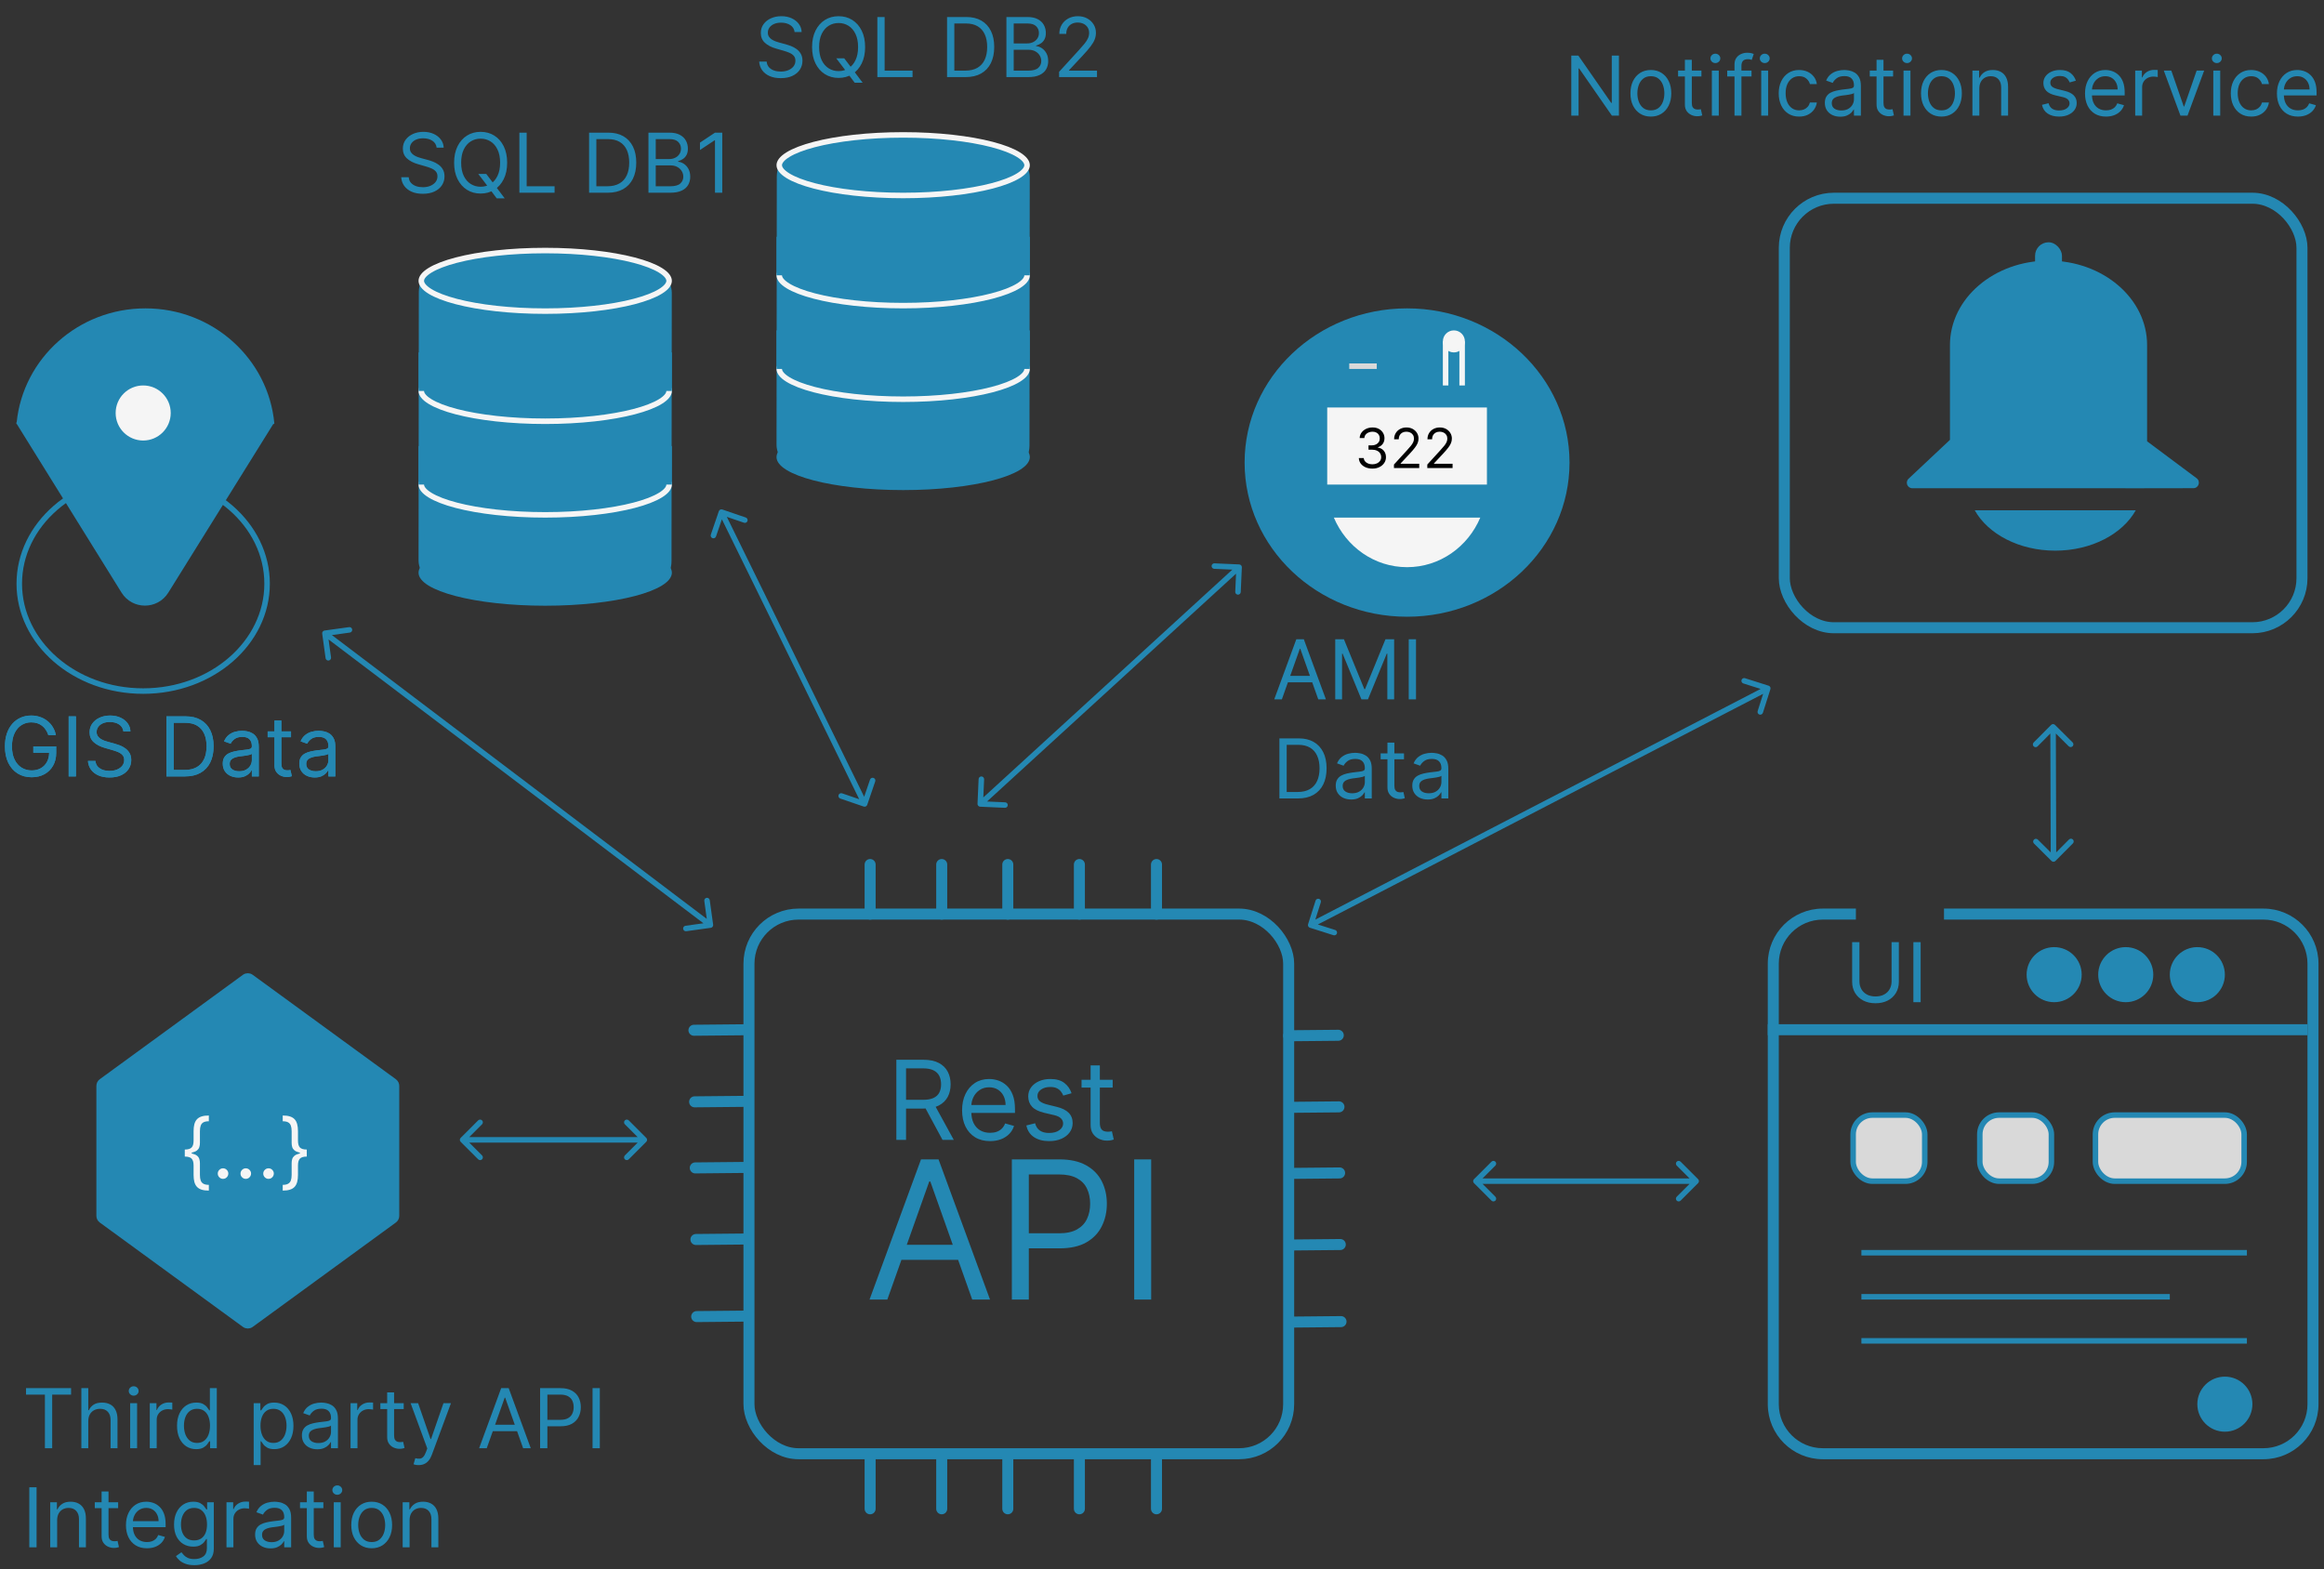 <svg width="422" height="285" viewBox="0 0 422 285" fill="none" xmlns="http://www.w3.org/2000/svg">
<rect x="0" y="0" width="422" height="285" fill="#333333" stroke="none"/>
<rect x="136" y="166" width="98" height="98" rx="9" stroke="#2488B3" stroke-width="2"/>
<rect x="324" y="36" width="94" height="78" rx="9" stroke="#2488B3" stroke-width="2"/>
<line x1="158" y1="157" x2="158" y2="166" stroke="#2488B3" stroke-width="2" stroke-linecap="round"/>
<line x1="171" y1="157" x2="171" y2="166" stroke="#2488B3" stroke-width="2" stroke-linecap="round"/>
<line x1="183" y1="157" x2="183" y2="166" stroke="#2488B3" stroke-width="2" stroke-linecap="round"/>
<line x1="196" y1="157" x2="196" y2="166" stroke="#2488B3" stroke-width="2" stroke-linecap="round"/>
<line x1="210" y1="157" x2="210" y2="166" stroke="#2488B3" stroke-width="2" stroke-linecap="round"/>
<line x1="158" y1="265" x2="158" y2="274" stroke="#2488B3" stroke-width="2" stroke-linecap="round"/>
<line x1="171" y1="265" x2="171" y2="274" stroke="#2488B3" stroke-width="2" stroke-linecap="round"/>
<line x1="183" y1="265" x2="183" y2="274" stroke="#2488B3" stroke-width="2" stroke-linecap="round"/>
<line x1="196" y1="265" x2="196" y2="274" stroke="#2488B3" stroke-width="2" stroke-linecap="round"/>
<line x1="210" y1="265" x2="210" y2="274" stroke="#2488B3" stroke-width="2" stroke-linecap="round"/>
<line x1="243.009" y1="188.01" x2="234.01" y2="188.096" stroke="#2488B3" stroke-width="2" stroke-linecap="round"/>
<line x1="243.134" y1="201.009" x2="234.134" y2="201.095" stroke="#2488B3" stroke-width="2" stroke-linecap="round"/>
<line x1="243.249" y1="213.008" x2="234.249" y2="213.095" stroke="#2488B3" stroke-width="2" stroke-linecap="round"/>
<line x1="243.374" y1="226.008" x2="234.374" y2="226.094" stroke="#2488B3" stroke-width="2" stroke-linecap="round"/>
<line x1="243.508" y1="240.007" x2="234.508" y2="240.094" stroke="#2488B3" stroke-width="2" stroke-linecap="round"/>
<line x1="135.009" y1="187.01" x2="126.01" y2="187.096" stroke="#2488B3" stroke-width="2" stroke-linecap="round"/>
<line x1="135.134" y1="200.009" x2="126.134" y2="200.095" stroke="#2488B3" stroke-width="2" stroke-linecap="round"/>
<line x1="135.249" y1="212.008" x2="126.249" y2="212.095" stroke="#2488B3" stroke-width="2" stroke-linecap="round"/>
<line x1="135.374" y1="225.008" x2="126.374" y2="225.094" stroke="#2488B3" stroke-width="2" stroke-linecap="round"/>
<line x1="135.508" y1="239.007" x2="126.508" y2="239.094" stroke="#2488B3" stroke-width="2" stroke-linecap="round"/>
<path d="M161.126 236H157.895L167.241 210.545H170.423L179.77 236H176.538L168.932 214.572H168.733L161.126 236ZM162.32 226.057H175.345V228.791H162.32V226.057ZM183.735 236V210.545H192.336C194.333 210.545 195.965 210.906 197.233 211.627C198.509 212.339 199.453 213.305 200.066 214.523C200.68 215.741 200.986 217.1 200.986 218.599C200.986 220.099 200.68 221.462 200.066 222.689C199.462 223.915 198.525 224.893 197.257 225.622C195.99 226.343 194.366 226.703 192.385 226.703H186.221V223.969H192.286C193.653 223.969 194.751 223.733 195.58 223.26C196.408 222.788 197.009 222.15 197.382 221.346C197.763 220.534 197.953 219.619 197.953 218.599C197.953 217.58 197.763 216.669 197.382 215.865C197.009 215.061 196.404 214.432 195.567 213.976C194.73 213.512 193.62 213.28 192.236 213.28H186.817V236H183.735ZM209.034 210.545V236H205.952V210.545H209.034Z" fill="#2488B3"/>
<path d="M162.761 207V192.455H167.676C168.813 192.455 169.745 192.649 170.474 193.037C171.204 193.42 171.743 193.948 172.094 194.621C172.444 195.293 172.619 196.058 172.619 196.915C172.619 197.772 172.444 198.532 172.094 199.195C171.743 199.857 171.206 200.378 170.482 200.757C169.757 201.131 168.831 201.318 167.705 201.318H163.727V199.727H167.648C168.424 199.727 169.049 199.614 169.523 199.386C170.001 199.159 170.347 198.837 170.56 198.42C170.777 197.999 170.886 197.497 170.886 196.915C170.886 196.332 170.777 195.823 170.56 195.388C170.342 194.952 169.994 194.616 169.516 194.379C169.037 194.138 168.405 194.017 167.619 194.017H164.523V207H162.761ZM169.608 200.466L173.188 207H171.142L167.619 200.466H169.608ZM179.784 207.227C178.733 207.227 177.826 206.995 177.064 206.531C176.306 206.062 175.721 205.409 175.309 204.571C174.902 203.728 174.699 202.748 174.699 201.631C174.699 200.513 174.902 199.528 175.309 198.676C175.721 197.819 176.294 197.152 177.028 196.673C177.767 196.19 178.628 195.949 179.613 195.949C180.181 195.949 180.743 196.044 181.297 196.233C181.85 196.422 182.355 196.73 182.809 197.156C183.264 197.578 183.626 198.136 183.896 198.832C184.166 199.528 184.301 200.385 184.301 201.403V202.114H175.892V200.665H182.596C182.596 200.049 182.473 199.5 182.227 199.017C181.985 198.534 181.64 198.153 181.19 197.874C180.745 197.594 180.219 197.455 179.613 197.455C178.946 197.455 178.368 197.62 177.88 197.952C177.397 198.278 177.026 198.705 176.765 199.23C176.505 199.756 176.375 200.319 176.375 200.92V201.886C176.375 202.71 176.517 203.409 176.801 203.982C177.09 204.55 177.49 204.983 178.001 205.281C178.512 205.575 179.107 205.722 179.784 205.722C180.224 205.722 180.622 205.66 180.977 205.537C181.337 205.409 181.647 205.22 181.907 204.969C182.168 204.713 182.369 204.396 182.511 204.017L184.13 204.472C183.96 205.021 183.673 205.504 183.271 205.92C182.868 206.332 182.371 206.654 181.779 206.886C181.188 207.114 180.522 207.227 179.784 207.227ZM194.578 198.534L193.072 198.96C192.977 198.709 192.838 198.465 192.653 198.229C192.473 197.987 192.227 197.788 191.914 197.632C191.602 197.476 191.202 197.398 190.714 197.398C190.047 197.398 189.49 197.552 189.045 197.859C188.605 198.162 188.385 198.548 188.385 199.017C188.385 199.434 188.536 199.763 188.839 200.004C189.142 200.246 189.616 200.447 190.26 200.608L191.879 201.006C192.854 201.242 193.581 201.605 194.059 202.092C194.538 202.575 194.777 203.198 194.777 203.96C194.777 204.585 194.597 205.144 194.237 205.636C193.882 206.129 193.385 206.517 192.745 206.801C192.106 207.085 191.363 207.227 190.515 207.227C189.403 207.227 188.482 206.986 187.752 206.503C187.023 206.02 186.562 205.314 186.368 204.386L187.958 203.989C188.11 204.576 188.396 205.016 188.818 205.31C189.244 205.603 189.8 205.75 190.487 205.75C191.268 205.75 191.888 205.584 192.348 205.253C192.812 204.917 193.044 204.514 193.044 204.045C193.044 203.667 192.911 203.349 192.646 203.094C192.381 202.833 191.974 202.639 191.424 202.511L189.606 202.085C188.607 201.848 187.873 201.482 187.404 200.984C186.94 200.482 186.708 199.855 186.708 199.102C186.708 198.487 186.881 197.942 187.227 197.469C187.577 196.995 188.053 196.624 188.654 196.354C189.261 196.084 189.947 195.949 190.714 195.949C191.794 195.949 192.641 196.186 193.257 196.659C193.877 197.133 194.317 197.758 194.578 198.534ZM202.044 196.091V197.511H196.391V196.091H202.044ZM198.038 193.477H199.714V203.875C199.714 204.348 199.783 204.704 199.92 204.94C200.063 205.172 200.242 205.329 200.46 205.409C200.683 205.485 200.917 205.523 201.163 205.523C201.348 205.523 201.5 205.513 201.618 205.494C201.736 205.471 201.831 205.452 201.902 205.438L202.243 206.943C202.129 206.986 201.971 207.028 201.767 207.071C201.563 207.118 201.305 207.142 200.993 207.142C200.519 207.142 200.055 207.04 199.601 206.837C199.151 206.633 198.777 206.323 198.479 205.906C198.185 205.49 198.038 204.964 198.038 204.33V193.477Z" fill="#2488B3"/>
<path fill-rule="evenodd" clip-rule="evenodd" d="M337 165H331C325.477 165 321 169.477 321 175V255C321 260.523 325.477 265 331 265H411C416.523 265 421 260.523 421 255V175C421 169.477 416.523 165 411 165H353V167H411C415.418 167 419 170.582 419 175V255C419 259.418 415.418 263 411 263H331C326.582 263 323 259.418 323 255V175C323 170.582 326.582 167 331 167H337V165Z" fill="#2488B3"/>
<line x1="321" y1="187" x2="419" y2="187" stroke="#2488B3" stroke-width="2"/>
<circle cx="386" cy="177" r="5" fill="#2488B3"/>
<circle cx="399" cy="177" r="5" fill="#2488B3"/>
<circle cx="373" cy="177" r="5" fill="#2488B3"/>
<circle cx="404" cy="255" r="5" fill="#2488B3"/>
<rect x="336.5" y="202.5" width="13" height="12" rx="3.5" fill="#D9D9D9" stroke="#2488B3"/>
<rect x="359.5" y="202.5" width="13" height="12" rx="3.5" fill="#D9D9D9" stroke="#2488B3"/>
<rect x="380.5" y="202.5" width="27" height="12" rx="3.5" fill="#D9D9D9" stroke="#2488B3"/>
<line x1="338" y1="227.5" x2="408" y2="227.5" stroke="#2488B3"/>
<line x1="338" y1="243.5" x2="408" y2="243.5" stroke="#2488B3"/>
<line x1="338" y1="235.5" x2="394" y2="235.5" stroke="#2488B3"/>
<path d="M343.48 171.091H344.801V178.314C344.801 179.06 344.625 179.725 344.274 180.311C343.926 180.894 343.434 181.354 342.798 181.691C342.163 182.025 341.417 182.192 340.561 182.192C339.705 182.192 338.96 182.025 338.324 181.691C337.688 181.354 337.195 180.894 336.843 180.311C336.495 179.725 336.321 179.06 336.321 178.314V171.091H337.642V178.207C337.642 178.74 337.759 179.214 337.994 179.63C338.228 180.042 338.562 180.366 338.995 180.604C339.432 180.839 339.954 180.956 340.561 180.956C341.168 180.956 341.69 180.839 342.127 180.604C342.564 180.366 342.898 180.042 343.129 179.63C343.363 179.214 343.48 178.74 343.48 178.207V171.091ZM348.76 171.091V182H347.439V171.091H348.76Z" fill="#2488B3"/>
<path d="M267.646 214.146C267.451 214.342 267.451 214.658 267.646 214.854L270.828 218.036C271.024 218.231 271.34 218.231 271.536 218.036C271.731 217.84 271.731 217.524 271.536 217.328L268.707 214.5L271.536 211.672C271.731 211.476 271.731 211.16 271.536 210.964C271.34 210.769 271.024 210.769 270.828 210.964L267.646 214.146ZM308.354 214.854C308.549 214.658 308.549 214.342 308.354 214.146L305.172 210.964C304.976 210.769 304.66 210.769 304.464 210.964C304.269 211.16 304.269 211.476 304.464 211.672L307.293 214.5L304.464 217.328C304.269 217.524 304.269 217.84 304.464 218.036C304.66 218.231 304.976 218.231 305.172 218.036L308.354 214.854ZM268 215H308V214H268V215Z" fill="#2488B3"/>
<path d="M372.526 156.356C372.722 156.55 373.038 156.549 373.233 156.353L376.405 153.162C376.6 152.966 376.599 152.649 376.403 152.455C376.207 152.26 375.891 152.261 375.696 152.457L372.876 155.294L370.039 152.474C369.843 152.279 369.527 152.28 369.332 152.476C369.137 152.672 369.138 152.989 369.334 153.183L372.526 156.356ZM373.158 131.644C372.962 131.45 372.645 131.451 372.451 131.647L369.278 134.838C369.084 135.034 369.085 135.351 369.281 135.545C369.476 135.74 369.793 135.739 369.988 135.543L372.807 132.706L375.644 135.526C375.84 135.721 376.157 135.72 376.352 135.524C376.546 135.328 376.545 135.011 376.349 134.817L373.158 131.644ZM373.378 155.999L373.305 131.997L372.305 132.001L372.378 156.003L373.378 155.999Z" fill="#2488B3"/>
<path d="M237.523 167.849C237.44 168.112 237.586 168.393 237.849 168.477L242.138 169.838C242.401 169.922 242.682 169.776 242.766 169.513C242.849 169.25 242.704 168.969 242.44 168.885L238.628 167.675L239.838 163.862C239.922 163.599 239.776 163.318 239.513 163.234C239.25 163.151 238.969 163.296 238.885 163.56L237.523 167.849ZM321.477 125.151C321.56 124.888 321.414 124.607 321.151 124.523L316.862 123.162C316.599 123.078 316.318 123.224 316.234 123.487C316.151 123.75 316.296 124.031 316.56 124.115L320.372 125.325L319.162 129.138C319.078 129.401 319.224 129.682 319.487 129.766C319.75 129.849 320.031 129.704 320.115 129.44L321.477 125.151ZM238.23 168.444L321.23 125.444L320.77 124.556L237.77 167.556L238.23 168.444Z" fill="#2488B3"/>
<path d="M129.068 168.495C129.342 168.457 129.533 168.205 129.495 167.932L128.879 163.474C128.841 163.2 128.589 163.009 128.315 163.047C128.042 163.085 127.851 163.337 127.889 163.611L128.436 167.573L124.474 168.121C124.2 168.159 124.009 168.411 124.047 168.685C124.085 168.958 124.337 169.149 124.611 169.111L129.068 168.495ZM58.931 114.505C58.658 114.543 58.467 114.795 58.505 115.068L59.121 119.526C59.159 119.8 59.411 119.991 59.684 119.953C59.958 119.915 60.149 119.663 60.111 119.389L59.564 115.427L63.526 114.879C63.8 114.841 63.991 114.589 63.953 114.315C63.915 114.042 63.663 113.851 63.389 113.889L58.931 114.505ZM129.302 167.601L59.302 114.601L58.698 115.399L128.698 168.399L129.302 167.601Z" fill="#2488B3"/>
<path d="M156.838 146.473C157.1 146.562 157.384 146.423 157.473 146.162L158.928 141.904C159.018 141.642 158.878 141.358 158.617 141.269C158.356 141.179 158.072 141.319 157.982 141.58L156.689 145.365L152.904 144.072C152.642 143.982 152.358 144.122 152.269 144.383C152.179 144.644 152.319 144.928 152.58 145.018L156.838 146.473ZM131.162 92.527C130.9 92.438 130.616 92.577 130.527 92.838L129.072 97.097C128.982 97.358 129.122 97.642 129.383 97.731C129.644 97.821 129.928 97.681 130.018 97.42L131.311 93.635L135.096 94.928C135.358 95.018 135.642 94.878 135.731 94.617C135.821 94.356 135.681 94.072 135.42 93.982L131.162 92.527ZM157.449 145.78L131.449 92.78L130.551 93.22L156.551 146.22L157.449 145.78Z" fill="#2488B3"/>
<path d="M177.5 145.978C177.488 146.254 177.702 146.487 177.978 146.5L182.473 146.699C182.749 146.712 182.983 146.498 182.995 146.222C183.007 145.946 182.794 145.713 182.518 145.7L178.522 145.523L178.699 141.527C178.712 141.251 178.498 141.017 178.222 141.005C177.946 140.993 177.713 141.206 177.7 141.482L177.5 145.978ZM225.5 103.022C225.512 102.746 225.298 102.513 225.022 102.5L220.527 102.301C220.251 102.288 220.017 102.502 220.005 102.778C219.993 103.054 220.206 103.287 220.482 103.3L224.478 103.477L224.301 107.473C224.288 107.749 224.502 107.983 224.778 107.995C225.054 108.007 225.287 107.794 225.3 107.518L225.5 103.022ZM178.338 146.369L225.338 103.369L224.662 102.631L177.662 145.631L178.338 146.369Z" fill="#2488B3"/>
<path d="M117.354 207.354C117.549 207.158 117.549 206.842 117.354 206.646L114.172 203.464C113.976 203.269 113.66 203.269 113.464 203.464C113.269 203.66 113.269 203.976 113.464 204.172L116.293 207L113.464 209.828C113.269 210.024 113.269 210.34 113.464 210.536C113.66 210.731 113.976 210.731 114.172 210.536L117.354 207.354ZM83.646 206.646C83.451 206.842 83.451 207.158 83.646 207.354L86.828 210.536C87.024 210.731 87.34 210.731 87.535 210.536C87.731 210.34 87.731 210.024 87.535 209.828L84.707 207L87.535 204.172C87.731 203.976 87.731 203.66 87.535 203.464C87.34 203.269 87.024 203.269 86.828 203.464L83.646 206.646ZM117 206.5L84 206.5L84 207.5L117 207.5L117 206.5Z" fill="#2488B3"/>
<path fill-rule="evenodd" clip-rule="evenodd" d="M389.878 62.684V80.143L398.876 86.854C399.647 87.429 399.243 88.654 398.281 88.656L386.021 88.676C385.973 88.676 385.926 88.673 385.881 88.667H360.402H354.08H347.249C346.343 88.667 345.904 87.558 346.564 86.938L354.08 79.878V62.667L354.08 62.667C354.08 54.198 362.093 47.333 371.979 47.333C381.864 47.333 389.878 54.198 389.878 62.667C389.878 62.672 389.878 62.678 389.878 62.684Z" fill="#2488B3"/>
<rect x="369.538" y="44" width="4.882" height="6.667" rx="2.441" fill="#2488B3"/>
<path fill-rule="evenodd" clip-rule="evenodd" d="M358.579 92.667C360.986 96.976 366.625 100 373.199 100C379.773 100 385.413 96.976 387.82 92.667H358.579Z" fill="#2488B3"/>
<path d="M8.778 133.5C8.661 133.141 8.507 132.82 8.315 132.536C8.127 132.248 7.901 132.003 7.638 131.801C7.379 131.598 7.085 131.444 6.754 131.337C6.424 131.231 6.062 131.178 5.668 131.178C5.021 131.178 4.434 131.344 3.904 131.678C3.375 132.012 2.955 132.504 2.642 133.154C2.33 133.804 2.173 134.601 2.173 135.545C2.173 136.49 2.331 137.287 2.647 137.937C2.963 138.587 3.391 139.079 3.931 139.413C4.471 139.746 5.078 139.913 5.753 139.913C6.378 139.913 6.928 139.78 7.404 139.514C7.884 139.244 8.256 138.864 8.523 138.374C8.793 137.88 8.928 137.3 8.928 136.632L9.332 136.717H6.051V135.545H10.206V136.717C10.206 137.616 10.014 138.397 9.631 139.061C9.251 139.725 8.725 140.24 8.054 140.606C7.386 140.968 6.619 141.149 5.753 141.149C4.787 141.149 3.938 140.922 3.207 140.467C2.479 140.013 1.911 139.366 1.502 138.528C1.097 137.69 0.895 136.696 0.895 135.545C0.895 134.683 1.01 133.907 1.241 133.218C1.476 132.525 1.806 131.936 2.232 131.449C2.658 130.963 3.162 130.59 3.745 130.331C4.327 130.071 4.968 129.942 5.668 129.942C6.243 129.942 6.779 130.029 7.276 130.203C7.777 130.373 8.223 130.616 8.613 130.933C9.007 131.245 9.336 131.62 9.599 132.056C9.862 132.49 10.043 132.971 10.142 133.5H8.778ZM13.79 130.091V141H12.469V130.091H13.79ZM22.404 132.818C22.34 132.278 22.081 131.859 21.626 131.561C21.172 131.263 20.614 131.114 19.954 131.114C19.471 131.114 19.048 131.192 18.686 131.348C18.327 131.504 18.047 131.719 17.845 131.993C17.646 132.266 17.546 132.577 17.546 132.925C17.546 133.216 17.615 133.466 17.754 133.676C17.896 133.882 18.077 134.054 18.297 134.192C18.517 134.327 18.748 134.439 18.99 134.528C19.231 134.613 19.453 134.683 19.655 134.736L20.764 135.034C21.048 135.109 21.364 135.212 21.712 135.343C22.063 135.474 22.399 135.654 22.718 135.881C23.041 136.105 23.308 136.392 23.517 136.744C23.727 137.096 23.832 137.527 23.832 138.038C23.832 138.628 23.677 139.161 23.368 139.636C23.063 140.112 22.615 140.49 22.026 140.771C21.44 141.051 20.728 141.192 19.89 141.192C19.109 141.192 18.432 141.066 17.86 140.814C17.292 140.561 16.845 140.21 16.518 139.759C16.195 139.308 16.012 138.784 15.97 138.188H17.333C17.369 138.599 17.507 138.94 17.749 139.21C17.994 139.477 18.303 139.675 18.675 139.807C19.052 139.935 19.457 139.999 19.89 139.999C20.394 139.999 20.847 139.917 21.248 139.754C21.649 139.587 21.967 139.356 22.202 139.061C22.436 138.763 22.553 138.415 22.553 138.017C22.553 137.655 22.452 137.36 22.25 137.133C22.047 136.906 21.781 136.721 21.451 136.579C21.12 136.437 20.764 136.312 20.38 136.206L19.038 135.822C18.185 135.577 17.511 135.228 17.014 134.773C16.516 134.319 16.268 133.724 16.268 132.989C16.268 132.378 16.433 131.845 16.763 131.391C17.097 130.933 17.544 130.577 18.105 130.325C18.67 130.07 19.3 129.942 19.996 129.942C20.7 129.942 21.325 130.068 21.871 130.32C22.418 130.569 22.852 130.909 23.171 131.343C23.494 131.776 23.665 132.268 23.683 132.818H22.404ZM33.589 141H30.222V130.091H33.738C34.796 130.091 35.702 130.309 36.455 130.746C37.208 131.179 37.785 131.803 38.186 132.616C38.587 133.425 38.788 134.395 38.788 135.524C38.788 136.661 38.585 137.639 38.181 138.459C37.776 139.276 37.186 139.904 36.412 140.345C35.638 140.782 34.697 141 33.589 141ZM31.543 139.828H33.504C34.406 139.828 35.153 139.654 35.746 139.306C36.339 138.958 36.781 138.463 37.072 137.82C37.364 137.177 37.509 136.412 37.509 135.524C37.509 134.643 37.365 133.885 37.078 133.25C36.79 132.61 36.361 132.12 35.789 131.779C35.217 131.435 34.505 131.263 33.653 131.263H31.543V139.828ZM43.241 141.192C42.722 141.192 42.252 141.094 41.829 140.899C41.407 140.7 41.071 140.414 40.822 140.041C40.574 139.665 40.45 139.21 40.45 138.678C40.45 138.209 40.542 137.829 40.727 137.538C40.911 137.243 41.158 137.012 41.467 136.845C41.776 136.678 42.117 136.554 42.49 136.472C42.866 136.387 43.244 136.32 43.624 136.27C44.121 136.206 44.525 136.158 44.834 136.126C45.146 136.091 45.373 136.032 45.515 135.95C45.661 135.869 45.734 135.727 45.734 135.524V135.482C45.734 134.956 45.59 134.548 45.302 134.256C45.018 133.965 44.587 133.82 44.008 133.82C43.408 133.82 42.937 133.951 42.596 134.214C42.255 134.477 42.016 134.757 41.877 135.055L40.684 134.629C40.897 134.132 41.181 133.745 41.536 133.468C41.895 133.187 42.286 132.992 42.708 132.882C43.134 132.768 43.553 132.712 43.965 132.712C44.228 132.712 44.53 132.744 44.871 132.808C45.215 132.868 45.547 132.994 45.867 133.186C46.19 133.377 46.458 133.667 46.671 134.054C46.884 134.441 46.991 134.96 46.991 135.609V141H45.734V139.892H45.67C45.585 140.07 45.443 140.26 45.244 140.462C45.045 140.664 44.78 140.837 44.45 140.979C44.12 141.121 43.717 141.192 43.241 141.192ZM43.433 140.062C43.93 140.062 44.349 139.965 44.69 139.77C45.034 139.574 45.293 139.322 45.467 139.013C45.645 138.704 45.734 138.379 45.734 138.038V136.888C45.681 136.952 45.563 137.01 45.382 137.064C45.205 137.113 44.999 137.158 44.764 137.197C44.533 137.232 44.308 137.264 44.088 137.293C43.871 137.317 43.695 137.339 43.56 137.357C43.234 137.399 42.928 137.468 42.644 137.564C42.364 137.657 42.136 137.797 41.962 137.985C41.792 138.17 41.707 138.422 41.707 138.741C41.707 139.178 41.868 139.509 42.191 139.732C42.518 139.952 42.932 140.062 43.433 140.062ZM52.844 132.818V133.884H48.603V132.818H52.844ZM49.839 130.858H51.096V138.656C51.096 139.011 51.148 139.278 51.251 139.455C51.357 139.629 51.492 139.746 51.656 139.807C51.823 139.864 51.998 139.892 52.183 139.892C52.322 139.892 52.435 139.885 52.524 139.871C52.613 139.853 52.684 139.839 52.737 139.828L52.993 140.957C52.907 140.989 52.788 141.021 52.636 141.053C52.483 141.089 52.29 141.107 52.055 141.107C51.7 141.107 51.352 141.03 51.011 140.877C50.674 140.725 50.393 140.492 50.17 140.18C49.949 139.867 49.839 139.473 49.839 138.997V130.858ZM57.142 141.192C56.624 141.192 56.153 141.094 55.731 140.899C55.308 140.7 54.972 140.414 54.724 140.041C54.475 139.665 54.351 139.21 54.351 138.678C54.351 138.209 54.443 137.829 54.628 137.538C54.813 137.243 55.059 137.012 55.368 136.845C55.677 136.678 56.018 136.554 56.391 136.472C56.768 136.387 57.146 136.32 57.526 136.27C58.023 136.206 58.426 136.158 58.735 136.126C59.047 136.091 59.275 136.032 59.417 135.95C59.562 135.869 59.635 135.727 59.635 135.524V135.482C59.635 134.956 59.491 134.548 59.204 134.256C58.92 133.965 58.488 133.82 57.909 133.82C57.309 133.82 56.839 133.951 56.498 134.214C56.157 134.477 55.917 134.757 55.779 135.055L54.585 134.629C54.798 134.132 55.083 133.745 55.438 133.468C55.796 133.187 56.187 132.992 56.61 132.882C57.036 132.768 57.455 132.712 57.867 132.712C58.129 132.712 58.431 132.744 58.772 132.808C59.117 132.868 59.449 132.994 59.768 133.186C60.091 133.377 60.36 133.667 60.573 134.054C60.786 134.441 60.892 134.96 60.892 135.609V141H59.635V139.892H59.571C59.486 140.07 59.344 140.26 59.145 140.462C58.946 140.664 58.682 140.837 58.351 140.979C58.021 141.121 57.618 141.192 57.142 141.192ZM57.334 140.062C57.831 140.062 58.25 139.965 58.591 139.77C58.935 139.574 59.195 139.322 59.369 139.013C59.546 138.704 59.635 138.379 59.635 138.038V136.888C59.582 136.952 59.465 137.01 59.284 137.064C59.106 137.113 58.9 137.158 58.666 137.197C58.435 137.232 58.209 137.264 57.989 137.293C57.773 137.317 57.597 137.339 57.462 137.357C57.135 137.399 56.83 137.468 56.546 137.564C56.265 137.657 56.038 137.797 55.864 137.985C55.693 138.17 55.608 138.422 55.608 138.741C55.608 139.178 55.77 139.509 56.093 139.732C56.42 139.952 56.833 140.062 57.334 140.062Z" fill="#2488B3"/>
<path d="M8.778 133.5C8.661 133.141 8.507 132.82 8.315 132.536C8.127 132.248 7.901 132.003 7.638 131.801C7.379 131.598 7.085 131.444 6.754 131.337C6.424 131.231 6.062 131.178 5.668 131.178C5.021 131.178 4.434 131.344 3.904 131.678C3.375 132.012 2.955 132.504 2.642 133.154C2.33 133.804 2.173 134.601 2.173 135.545C2.173 136.49 2.331 137.287 2.647 137.937C2.963 138.587 3.391 139.079 3.931 139.413C4.471 139.746 5.078 139.913 5.753 139.913C6.378 139.913 6.928 139.78 7.404 139.514C7.884 139.244 8.256 138.864 8.523 138.374C8.793 137.88 8.928 137.3 8.928 136.632L9.332 136.717H6.051V135.545H10.206V136.717C10.206 137.616 10.014 138.397 9.631 139.061C9.251 139.725 8.725 140.24 8.054 140.606C7.386 140.968 6.619 141.149 5.753 141.149C4.787 141.149 3.938 140.922 3.207 140.467C2.479 140.013 1.911 139.366 1.502 138.528C1.097 137.69 0.895 136.696 0.895 135.545C0.895 134.683 1.01 133.907 1.241 133.218C1.476 132.525 1.806 131.936 2.232 131.449C2.658 130.963 3.162 130.59 3.745 130.331C4.327 130.071 4.968 129.942 5.668 129.942C6.243 129.942 6.779 130.029 7.276 130.203C7.777 130.373 8.223 130.616 8.613 130.933C9.007 131.245 9.336 131.62 9.599 132.056C9.862 132.49 10.043 132.971 10.142 133.5H8.778ZM13.79 130.091V141H12.469V130.091H13.79ZM22.404 132.818C22.34 132.278 22.081 131.859 21.626 131.561C21.172 131.263 20.614 131.114 19.954 131.114C19.471 131.114 19.048 131.192 18.686 131.348C18.327 131.504 18.047 131.719 17.845 131.993C17.646 132.266 17.546 132.577 17.546 132.925C17.546 133.216 17.615 133.466 17.754 133.676C17.896 133.882 18.077 134.054 18.297 134.192C18.517 134.327 18.748 134.439 18.99 134.528C19.231 134.613 19.453 134.683 19.655 134.736L20.764 135.034C21.048 135.109 21.364 135.212 21.712 135.343C22.063 135.474 22.399 135.654 22.718 135.881C23.041 136.105 23.308 136.392 23.517 136.744C23.727 137.096 23.832 137.527 23.832 138.038C23.832 138.628 23.677 139.161 23.368 139.636C23.063 140.112 22.615 140.49 22.026 140.771C21.44 141.051 20.728 141.192 19.89 141.192C19.109 141.192 18.432 141.066 17.86 140.814C17.292 140.561 16.845 140.21 16.518 139.759C16.195 139.308 16.012 138.784 15.97 138.188H17.333C17.369 138.599 17.507 138.94 17.749 139.21C17.994 139.477 18.303 139.675 18.675 139.807C19.052 139.935 19.457 139.999 19.89 139.999C20.394 139.999 20.847 139.917 21.248 139.754C21.649 139.587 21.967 139.356 22.202 139.061C22.436 138.763 22.553 138.415 22.553 138.017C22.553 137.655 22.452 137.36 22.25 137.133C22.047 136.906 21.781 136.721 21.451 136.579C21.12 136.437 20.764 136.312 20.38 136.206L19.038 135.822C18.185 135.577 17.511 135.228 17.014 134.773C16.516 134.319 16.268 133.724 16.268 132.989C16.268 132.378 16.433 131.845 16.763 131.391C17.097 130.933 17.544 130.577 18.105 130.325C18.67 130.07 19.3 129.942 19.996 129.942C20.7 129.942 21.325 130.068 21.871 130.32C22.418 130.569 22.852 130.909 23.171 131.343C23.494 131.776 23.665 132.268 23.683 132.818H22.404ZM33.589 141H30.222V130.091H33.738C34.796 130.091 35.702 130.309 36.455 130.746C37.208 131.179 37.785 131.803 38.186 132.616C38.587 133.425 38.788 134.395 38.788 135.524C38.788 136.661 38.585 137.639 38.181 138.459C37.776 139.276 37.186 139.904 36.412 140.345C35.638 140.782 34.697 141 33.589 141ZM31.543 139.828H33.504C34.406 139.828 35.153 139.654 35.746 139.306C36.339 138.958 36.781 138.463 37.072 137.82C37.364 137.177 37.509 136.412 37.509 135.524C37.509 134.643 37.365 133.885 37.078 133.25C36.79 132.61 36.361 132.12 35.789 131.779C35.217 131.435 34.505 131.263 33.653 131.263H31.543V139.828ZM43.241 141.192C42.722 141.192 42.252 141.094 41.829 140.899C41.407 140.7 41.071 140.414 40.822 140.041C40.574 139.665 40.45 139.21 40.45 138.678C40.45 138.209 40.542 137.829 40.727 137.538C40.911 137.243 41.158 137.012 41.467 136.845C41.776 136.678 42.117 136.554 42.49 136.472C42.866 136.387 43.244 136.32 43.624 136.27C44.121 136.206 44.525 136.158 44.834 136.126C45.146 136.091 45.373 136.032 45.515 135.95C45.661 135.869 45.734 135.727 45.734 135.524V135.482C45.734 134.956 45.59 134.548 45.302 134.256C45.018 133.965 44.587 133.82 44.008 133.82C43.408 133.82 42.937 133.951 42.596 134.214C42.255 134.477 42.016 134.757 41.877 135.055L40.684 134.629C40.897 134.132 41.181 133.745 41.536 133.468C41.895 133.187 42.286 132.992 42.708 132.882C43.134 132.768 43.553 132.712 43.965 132.712C44.228 132.712 44.53 132.744 44.871 132.808C45.215 132.868 45.547 132.994 45.867 133.186C46.19 133.377 46.458 133.667 46.671 134.054C46.884 134.441 46.991 134.96 46.991 135.609V141H45.734V139.892H45.67C45.585 140.07 45.443 140.26 45.244 140.462C45.045 140.664 44.78 140.837 44.45 140.979C44.12 141.121 43.717 141.192 43.241 141.192ZM43.433 140.062C43.93 140.062 44.349 139.965 44.69 139.77C45.034 139.574 45.293 139.322 45.467 139.013C45.645 138.704 45.734 138.379 45.734 138.038V136.888C45.681 136.952 45.563 137.01 45.382 137.064C45.205 137.113 44.999 137.158 44.764 137.197C44.533 137.232 44.308 137.264 44.088 137.293C43.871 137.317 43.695 137.339 43.56 137.357C43.234 137.399 42.928 137.468 42.644 137.564C42.364 137.657 42.136 137.797 41.962 137.985C41.792 138.17 41.707 138.422 41.707 138.741C41.707 139.178 41.868 139.509 42.191 139.732C42.518 139.952 42.932 140.062 43.433 140.062ZM52.844 132.818V133.884H48.603V132.818H52.844ZM49.839 130.858H51.096V138.656C51.096 139.011 51.148 139.278 51.251 139.455C51.357 139.629 51.492 139.746 51.656 139.807C51.823 139.864 51.998 139.892 52.183 139.892C52.322 139.892 52.435 139.885 52.524 139.871C52.613 139.853 52.684 139.839 52.737 139.828L52.993 140.957C52.907 140.989 52.788 141.021 52.636 141.053C52.483 141.089 52.29 141.107 52.055 141.107C51.7 141.107 51.352 141.03 51.011 140.877C50.674 140.725 50.393 140.492 50.17 140.18C49.949 139.867 49.839 139.473 49.839 138.997V130.858ZM57.142 141.192C56.624 141.192 56.153 141.094 55.731 140.899C55.308 140.7 54.972 140.414 54.724 140.041C54.475 139.665 54.351 139.21 54.351 138.678C54.351 138.209 54.443 137.829 54.628 137.538C54.813 137.243 55.059 137.012 55.368 136.845C55.677 136.678 56.018 136.554 56.391 136.472C56.768 136.387 57.146 136.32 57.526 136.27C58.023 136.206 58.426 136.158 58.735 136.126C59.047 136.091 59.275 136.032 59.417 135.95C59.562 135.869 59.635 135.727 59.635 135.524V135.482C59.635 134.956 59.491 134.548 59.204 134.256C58.92 133.965 58.488 133.82 57.909 133.82C57.309 133.82 56.839 133.951 56.498 134.214C56.157 134.477 55.917 134.757 55.779 135.055L54.585 134.629C54.798 134.132 55.083 133.745 55.438 133.468C55.796 133.187 56.187 132.992 56.61 132.882C57.036 132.768 57.455 132.712 57.867 132.712C58.129 132.712 58.431 132.744 58.772 132.808C59.117 132.868 59.449 132.994 59.768 133.186C60.091 133.377 60.36 133.667 60.573 134.054C60.786 134.441 60.892 134.96 60.892 135.609V141H59.635V139.892H59.571C59.486 140.07 59.344 140.26 59.145 140.462C58.946 140.664 58.682 140.837 58.351 140.979C58.021 141.121 57.618 141.192 57.142 141.192ZM57.334 140.062C57.831 140.062 58.25 139.965 58.591 139.77C58.935 139.574 59.195 139.322 59.369 139.013C59.546 138.704 59.635 138.379 59.635 138.038V136.888C59.582 136.952 59.465 137.01 59.284 137.064C59.106 137.113 58.9 137.158 58.666 137.197C58.435 137.232 58.209 137.264 57.989 137.293C57.773 137.317 57.597 137.339 57.462 137.357C57.135 137.399 56.83 137.468 56.546 137.564C56.265 137.657 56.038 137.797 55.864 137.985C55.693 138.17 55.608 138.422 55.608 138.741C55.608 139.178 55.77 139.509 56.093 139.732C56.42 139.952 56.833 140.062 57.334 140.062Z" fill="#2488B3"/>
<path d="M232.768 127H231.384L235.389 116.091H236.753L240.759 127H239.374L236.114 117.817H236.028L232.768 127ZM233.28 122.739H238.862V123.911H233.28V122.739ZM242.458 116.091H244.034L247.742 125.146H247.87L251.577 116.091H253.154V127H251.918V118.712H251.811L248.402 127H247.209L243.8 118.712H243.694V127H242.458V116.091ZM257.123 116.091V127H255.802V116.091H257.123ZM235.688 145H232.321V134.091H235.837C236.895 134.091 237.8 134.309 238.553 134.746C239.306 135.179 239.883 135.803 240.284 136.616C240.686 137.425 240.886 138.395 240.886 139.524C240.886 140.661 240.684 141.639 240.279 142.459C239.874 143.276 239.285 143.904 238.511 144.345C237.737 144.782 236.795 145 235.688 145ZM233.642 143.828H235.602C236.504 143.828 237.252 143.654 237.845 143.306C238.438 142.958 238.88 142.463 239.171 141.82C239.462 141.177 239.608 140.412 239.608 139.524C239.608 138.643 239.464 137.885 239.176 137.25C238.889 136.61 238.459 136.12 237.887 135.779C237.316 135.435 236.604 135.263 235.751 135.263H233.642V143.828ZM245.339 145.192C244.821 145.192 244.35 145.094 243.928 144.899C243.505 144.7 243.17 144.414 242.921 144.041C242.673 143.665 242.548 143.21 242.548 142.678C242.548 142.209 242.641 141.829 242.825 141.538C243.01 141.243 243.257 141.012 243.566 140.845C243.875 140.678 244.216 140.554 244.588 140.472C244.965 140.387 245.343 140.32 245.723 140.27C246.22 140.206 246.623 140.158 246.932 140.126C247.245 140.091 247.472 140.032 247.614 139.95C247.76 139.869 247.832 139.727 247.832 139.524V139.482C247.832 138.956 247.689 138.548 247.401 138.256C247.117 137.965 246.685 137.82 246.107 137.82C245.506 137.82 245.036 137.951 244.695 138.214C244.354 138.477 244.114 138.757 243.976 139.055L242.783 138.629C242.996 138.132 243.28 137.745 243.635 137.468C243.994 137.187 244.384 136.992 244.807 136.882C245.233 136.768 245.652 136.712 246.064 136.712C246.327 136.712 246.629 136.744 246.969 136.808C247.314 136.868 247.646 136.994 247.966 137.186C248.289 137.377 248.557 137.667 248.77 138.054C248.983 138.441 249.089 138.96 249.089 139.609V145H247.832V143.892H247.768C247.683 144.07 247.541 144.26 247.342 144.462C247.143 144.664 246.879 144.837 246.549 144.979C246.218 145.121 245.815 145.192 245.339 145.192ZM245.531 144.062C246.028 144.062 246.447 143.965 246.788 143.77C247.133 143.574 247.392 143.322 247.566 143.013C247.744 142.704 247.832 142.379 247.832 142.038V140.888C247.779 140.952 247.662 141.01 247.481 141.064C247.303 141.113 247.097 141.158 246.863 141.197C246.632 141.232 246.407 141.264 246.186 141.293C245.97 141.317 245.794 141.339 245.659 141.357C245.332 141.399 245.027 141.468 244.743 141.564C244.462 141.657 244.235 141.797 244.061 141.985C243.891 142.17 243.805 142.422 243.805 142.741C243.805 143.178 243.967 143.509 244.29 143.732C244.617 143.952 245.031 144.062 245.531 144.062ZM254.942 136.818V137.884H250.702V136.818H254.942ZM251.938 134.858H253.195V142.656C253.195 143.011 253.247 143.278 253.35 143.455C253.456 143.629 253.591 143.746 253.754 143.807C253.921 143.864 254.097 143.892 254.282 143.892C254.42 143.892 254.534 143.885 254.623 143.871C254.711 143.853 254.782 143.839 254.836 143.828L255.091 144.957C255.006 144.989 254.887 145.021 254.734 145.053C254.582 145.089 254.388 145.107 254.154 145.107C253.799 145.107 253.451 145.03 253.11 144.877C252.772 144.725 252.492 144.492 252.268 144.18C252.048 143.867 251.938 143.473 251.938 142.997V134.858ZM259.241 145.192C258.722 145.192 258.252 145.094 257.829 144.899C257.407 144.7 257.071 144.414 256.823 144.041C256.574 143.665 256.45 143.21 256.45 142.678C256.45 142.209 256.542 141.829 256.727 141.538C256.911 141.243 257.158 141.012 257.467 140.845C257.776 140.678 258.117 140.554 258.49 140.472C258.866 140.387 259.244 140.32 259.624 140.27C260.122 140.206 260.525 140.158 260.834 140.126C261.146 140.091 261.373 140.032 261.515 139.95C261.661 139.869 261.734 139.727 261.734 139.524V139.482C261.734 138.956 261.59 138.548 261.302 138.256C261.018 137.965 260.587 137.82 260.008 137.82C259.408 137.82 258.937 137.951 258.596 138.214C258.255 138.477 258.016 138.757 257.877 139.055L256.684 138.629C256.897 138.132 257.181 137.745 257.536 137.468C257.895 137.187 258.286 136.992 258.708 136.882C259.134 136.768 259.553 136.712 259.965 136.712C260.228 136.712 260.53 136.744 260.871 136.808C261.215 136.868 261.547 136.994 261.867 137.186C262.19 137.377 262.458 137.667 262.671 138.054C262.884 138.441 262.991 138.96 262.991 139.609V145H261.734V143.892H261.67C261.585 144.07 261.443 144.26 261.244 144.462C261.045 144.664 260.78 144.837 260.45 144.979C260.12 145.121 259.717 145.192 259.241 145.192ZM259.433 144.062C259.93 144.062 260.349 143.965 260.69 143.77C261.034 143.574 261.293 143.322 261.467 143.013C261.645 142.704 261.734 142.379 261.734 142.038V140.888C261.68 140.952 261.563 141.01 261.382 141.064C261.205 141.113 260.999 141.158 260.764 141.197C260.533 141.232 260.308 141.264 260.088 141.293C259.871 141.317 259.695 141.339 259.56 141.357C259.234 141.399 258.928 141.468 258.644 141.564C258.364 141.657 258.136 141.797 257.962 141.985C257.792 142.17 257.707 142.422 257.707 142.741C257.707 143.178 257.868 143.509 258.191 143.732C258.518 143.952 258.932 144.062 259.433 144.062Z" fill="#2488B3"/>
<rect x="-0.499" y="-0.501" width="44.933" height="57.757" rx="4.5" transform="matrix(-1 -0.003 0.001 -1 120.934 105.919)" fill="#2488B3" stroke="#2488B3"/>
<path d="M121.5 51C121.5 51.553 121.061 52.212 119.93 52.91C118.826 53.591 117.196 54.222 115.137 54.759C111.027 55.831 105.321 56.5 99 56.5C92.679 56.5 86.973 55.831 82.863 54.759C80.804 54.222 79.174 53.591 78.07 52.91C76.939 52.212 76.5 51.553 76.5 51C76.5 50.447 76.939 49.788 78.07 49.09C79.174 48.409 80.804 47.778 82.863 47.241C86.973 46.169 92.679 45.5 99 45.5C105.321 45.5 111.027 46.169 115.137 47.241C117.196 47.778 118.826 48.409 119.93 49.09C121.061 49.788 121.5 50.447 121.5 51Z" fill="#2488B3" stroke="#F5F5F5"/>
<path d="M121.5 71C121.5 71.553 121.061 72.212 119.93 72.91C118.826 73.591 117.196 74.222 115.137 74.759C111.027 75.831 105.321 76.5 99 76.5C92.679 76.5 86.973 75.831 82.863 74.759C80.804 74.222 79.174 73.591 78.07 72.91C76.939 72.212 76.5 71.553 76.5 71C76.5 70.447 76.939 69.788 78.07 69.09C79.174 68.409 80.804 67.778 82.863 67.241C86.973 66.169 92.679 65.5 99 65.5C105.321 65.5 111.027 66.169 115.137 67.241C117.196 67.778 118.826 68.409 119.93 69.09C121.061 69.788 121.5 70.447 121.5 71Z" fill="#2488B3" stroke="#F5F5F5"/>
<path d="M121.5 88C121.5 88.553 121.061 89.212 119.93 89.91C118.826 90.591 117.196 91.222 115.137 91.759C111.027 92.831 105.321 93.5 99 93.5C92.679 93.5 86.973 92.831 82.863 91.759C80.804 91.222 79.174 90.591 78.07 89.91C76.939 89.212 76.5 88.553 76.5 88C76.5 87.447 76.939 86.788 78.07 86.09C79.174 85.409 80.804 84.778 82.863 84.241C86.973 83.169 92.679 82.5 99 82.5C105.321 82.5 111.027 83.169 115.137 84.241C117.196 84.778 118.826 85.409 119.93 86.09C121.061 86.788 121.5 87.447 121.5 88Z" fill="#2488B3" stroke="#F5F5F5"/>
<ellipse cx="99" cy="104" rx="23" ry="6" fill="#2488B3"/>
<rect x="76" y="64" width="46" height="7" fill="#2488B3"/>
<rect x="76" y="81" width="46" height="7" fill="#2488B3"/>
<path d="M79.287 26.818C79.223 26.278 78.964 25.859 78.509 25.561C78.055 25.263 77.497 25.114 76.837 25.114C76.354 25.114 75.931 25.192 75.569 25.348C75.21 25.504 74.93 25.719 74.727 25.992C74.528 26.266 74.429 26.577 74.429 26.925C74.429 27.216 74.498 27.466 74.637 27.676C74.779 27.882 74.96 28.054 75.18 28.192C75.4 28.327 75.631 28.439 75.873 28.528C76.114 28.613 76.336 28.683 76.538 28.736L77.646 29.034C77.93 29.109 78.246 29.212 78.594 29.343C78.946 29.474 79.282 29.654 79.601 29.881C79.924 30.105 80.191 30.392 80.4 30.744C80.61 31.096 80.715 31.527 80.715 32.038C80.715 32.628 80.56 33.16 80.251 33.636C79.946 34.112 79.498 34.49 78.909 34.771C78.323 35.051 77.611 35.192 76.773 35.192C75.992 35.192 75.315 35.066 74.743 34.814C74.175 34.561 73.728 34.21 73.401 33.759C73.078 33.308 72.895 32.784 72.852 32.188H74.216C74.251 32.599 74.39 32.94 74.631 33.21C74.876 33.477 75.185 33.675 75.558 33.807C75.935 33.935 76.34 33.999 76.773 33.999C77.277 33.999 77.73 33.917 78.131 33.754C78.532 33.587 78.85 33.356 79.085 33.061C79.319 32.763 79.436 32.415 79.436 32.017C79.436 31.655 79.335 31.36 79.132 31.133C78.93 30.905 78.664 30.721 78.334 30.579C78.003 30.437 77.646 30.312 77.263 30.206L75.921 29.822C75.068 29.577 74.394 29.228 73.896 28.773C73.399 28.319 73.151 27.724 73.151 26.989C73.151 26.378 73.316 25.845 73.646 25.391C73.98 24.933 74.427 24.577 74.988 24.325C75.553 24.07 76.183 23.942 76.879 23.942C77.582 23.942 78.207 24.068 78.754 24.32C79.301 24.569 79.734 24.909 80.054 25.343C80.377 25.776 80.548 26.268 80.565 26.818H79.287ZM86.85 31.591H88.298L89.513 33.189L89.832 33.615L91.644 36.023H90.195L89.001 34.425L88.703 34.02L86.85 31.591ZM92.091 29.546C92.091 30.696 91.883 31.69 91.468 32.528C91.052 33.367 90.482 34.013 89.758 34.467C89.034 34.922 88.206 35.149 87.276 35.149C86.345 35.149 85.518 34.922 84.793 34.467C84.069 34.013 83.499 33.367 83.084 32.528C82.668 31.69 82.46 30.696 82.46 29.546C82.46 28.395 82.668 27.401 83.084 26.562C83.499 25.724 84.069 25.078 84.793 24.624C85.518 24.169 86.345 23.942 87.276 23.942C88.206 23.942 89.034 24.169 89.758 24.624C90.482 25.078 91.052 25.724 91.468 26.562C91.883 27.401 92.091 28.395 92.091 29.546ZM90.813 29.546C90.813 28.601 90.655 27.804 90.338 27.154C90.026 26.504 89.602 26.012 89.065 25.678C88.533 25.345 87.936 25.178 87.276 25.178C86.615 25.178 86.017 25.345 85.481 25.678C84.948 26.012 84.523 26.504 84.207 27.154C83.895 27.804 83.739 28.601 83.739 29.546C83.739 30.49 83.895 31.287 84.207 31.937C84.523 32.587 84.948 33.079 85.481 33.413C86.017 33.746 86.615 33.913 87.276 33.913C87.936 33.913 88.533 33.746 89.065 33.413C89.602 33.079 90.026 32.587 90.338 31.937C90.655 31.287 90.813 30.49 90.813 29.546ZM94.312 35V24.091H95.633V33.828H100.704V35H94.312ZM110.335 35H106.968V24.091H110.484C111.542 24.091 112.448 24.309 113.201 24.746C113.954 25.179 114.531 25.803 114.932 26.616C115.333 27.425 115.534 28.395 115.534 29.524C115.534 30.66 115.331 31.639 114.927 32.459C114.522 33.276 113.932 33.904 113.158 34.345C112.384 34.782 111.443 35 110.335 35ZM108.29 33.828H110.25C111.152 33.828 111.899 33.654 112.492 33.306C113.085 32.958 113.527 32.463 113.819 31.82C114.11 31.177 114.255 30.412 114.255 29.524C114.255 28.643 114.112 27.885 113.824 27.25C113.536 26.61 113.107 26.12 112.535 25.779C111.963 25.435 111.251 25.263 110.399 25.263H108.29V33.828ZM117.75 35V24.091H121.564C122.324 24.091 122.95 24.222 123.444 24.485C123.938 24.744 124.305 25.094 124.547 25.534C124.788 25.971 124.909 26.456 124.909 26.989C124.909 27.457 124.825 27.845 124.658 28.15C124.495 28.455 124.278 28.697 124.009 28.874C123.742 29.052 123.453 29.183 123.14 29.268V29.375C123.474 29.396 123.81 29.514 124.147 29.727C124.484 29.94 124.767 30.245 124.994 30.643C125.221 31.041 125.335 31.527 125.335 32.102C125.335 32.649 125.211 33.141 124.962 33.578C124.714 34.015 124.321 34.361 123.785 34.617C123.249 34.872 122.551 35 121.691 35H117.75ZM119.071 33.828H121.691C122.554 33.828 123.167 33.661 123.529 33.327C123.895 32.99 124.078 32.582 124.078 32.102C124.078 31.733 123.984 31.392 123.796 31.079C123.607 30.764 123.339 30.511 122.991 30.323C122.643 30.131 122.231 30.035 121.755 30.035H119.071V33.828ZM119.071 28.885H121.521C121.919 28.885 122.277 28.807 122.597 28.651C122.92 28.494 123.176 28.274 123.364 27.99C123.556 27.706 123.652 27.372 123.652 26.989C123.652 26.509 123.485 26.103 123.151 25.769C122.817 25.431 122.288 25.263 121.564 25.263H119.071V28.885ZM131.149 24.091V35H129.828V25.476H129.764L127.101 27.244V25.902L129.828 24.091H131.149Z" fill="#2488B3"/>
<rect x="-0.499" y="-0.501" width="44.933" height="57.757" rx="4.5" transform="matrix(-1 -0.003 0.001 -1 185.934 84.919)" fill="#2488B3" stroke="#2488B3"/>
<path d="M186.5 30C186.5 30.553 186.061 31.212 184.93 31.91C183.826 32.591 182.196 33.222 180.137 33.759C176.027 34.831 170.321 35.5 164 35.5C157.679 35.5 151.973 34.831 147.863 33.759C145.804 33.222 144.174 32.591 143.07 31.91C141.939 31.212 141.5 30.553 141.5 30C141.5 29.447 141.939 28.788 143.07 28.09C144.174 27.409 145.804 26.778 147.863 26.241C151.973 25.169 157.679 24.5 164 24.5C170.321 24.5 176.027 25.169 180.137 26.241C182.196 26.778 183.826 27.409 184.93 28.09C186.061 28.788 186.5 29.447 186.5 30Z" fill="#2488B3" stroke="#F5F5F5"/>
<path d="M186.5 50C186.5 50.553 186.061 51.212 184.93 51.91C183.826 52.591 182.196 53.222 180.137 53.759C176.027 54.831 170.321 55.5 164 55.5C157.679 55.5 151.973 54.831 147.863 53.759C145.804 53.222 144.174 52.591 143.07 51.91C141.939 51.212 141.5 50.553 141.5 50C141.5 49.447 141.939 48.788 143.07 48.09C144.174 47.409 145.804 46.778 147.863 46.241C151.973 45.169 157.679 44.5 164 44.5C170.321 44.5 176.027 45.169 180.137 46.241C182.196 46.778 183.826 47.409 184.93 48.09C186.061 48.788 186.5 49.447 186.5 50Z" fill="#2488B3" stroke="#F5F5F5"/>
<path d="M186.5 67C186.5 67.553 186.061 68.212 184.93 68.91C183.826 69.591 182.196 70.222 180.137 70.759C176.027 71.831 170.321 72.5 164 72.5C157.679 72.5 151.973 71.831 147.863 70.759C145.804 70.222 144.174 69.591 143.07 68.91C141.939 68.212 141.5 67.553 141.5 67C141.5 66.447 141.939 65.788 143.07 65.09C144.174 64.409 145.804 63.778 147.863 63.241C151.973 62.169 157.679 61.5 164 61.5C170.321 61.5 176.027 62.169 180.137 63.241C182.196 63.778 183.826 64.409 184.93 65.09C186.061 65.788 186.5 66.447 186.5 67Z" fill="#2488B3" stroke="#F5F5F5"/>
<ellipse cx="164" cy="83" rx="23" ry="6" fill="#2488B3"/>
<rect x="141" y="43" width="46" height="7" fill="#2488B3"/>
<rect x="141" y="60" width="46" height="7" fill="#2488B3"/>
<path d="M144.287 5.818C144.223 5.278 143.964 4.859 143.509 4.561C143.055 4.263 142.497 4.114 141.837 4.114C141.354 4.114 140.931 4.192 140.569 4.348C140.21 4.504 139.93 4.719 139.727 4.993C139.528 5.266 139.429 5.577 139.429 5.925C139.429 6.216 139.498 6.466 139.637 6.676C139.779 6.882 139.96 7.054 140.18 7.192C140.4 7.327 140.631 7.439 140.873 7.528C141.114 7.613 141.336 7.683 141.538 7.736L142.646 8.034C142.93 8.109 143.246 8.212 143.594 8.343C143.946 8.474 144.282 8.654 144.601 8.881C144.924 9.105 145.191 9.392 145.4 9.744C145.61 10.095 145.714 10.527 145.714 11.038C145.714 11.628 145.56 12.161 145.251 12.636C144.946 13.112 144.498 13.49 143.909 13.771C143.323 14.052 142.611 14.192 141.773 14.192C140.991 14.192 140.315 14.066 139.743 13.814C139.175 13.561 138.728 13.21 138.401 12.759C138.078 12.308 137.895 11.784 137.852 11.188H139.216C139.251 11.599 139.39 11.94 139.631 12.21C139.876 12.477 140.185 12.675 140.558 12.807C140.935 12.935 141.339 12.999 141.773 12.999C142.277 12.999 142.73 12.917 143.131 12.754C143.532 12.587 143.85 12.356 144.085 12.061C144.319 11.763 144.436 11.415 144.436 11.017C144.436 10.655 144.335 10.36 144.132 10.133C143.93 9.906 143.664 9.721 143.333 9.579C143.003 9.437 142.646 9.312 142.263 9.206L140.92 8.822C140.068 8.577 139.393 8.228 138.896 7.773C138.399 7.319 138.151 6.724 138.151 5.989C138.151 5.378 138.316 4.845 138.646 4.391C138.98 3.933 139.427 3.577 139.988 3.325C140.553 3.07 141.183 2.942 141.879 2.942C142.582 2.942 143.207 3.068 143.754 3.32C144.301 3.569 144.734 3.909 145.054 4.343C145.377 4.776 145.548 5.268 145.565 5.818H144.287ZM151.85 10.591H153.298L154.513 12.189L154.832 12.615L156.644 15.023H155.195L154.002 13.425L153.703 13.02L151.85 10.591ZM157.091 8.545C157.091 9.696 156.883 10.69 156.468 11.528C156.052 12.367 155.482 13.013 154.758 13.467C154.033 13.922 153.206 14.149 152.276 14.149C151.345 14.149 150.518 13.922 149.793 13.467C149.069 13.013 148.499 12.367 148.084 11.528C147.668 10.69 147.46 9.696 147.46 8.545C147.46 7.395 147.668 6.401 148.084 5.562C148.499 4.724 149.069 4.078 149.793 3.624C150.518 3.169 151.345 2.942 152.276 2.942C153.206 2.942 154.033 3.169 154.758 3.624C155.482 4.078 156.052 4.724 156.468 5.562C156.883 6.401 157.091 7.395 157.091 8.545ZM155.813 8.545C155.813 7.601 155.655 6.804 155.339 6.154C155.026 5.504 154.602 5.012 154.065 4.678C153.533 4.344 152.936 4.178 152.276 4.178C151.615 4.178 151.017 4.344 150.481 4.678C149.948 5.012 149.524 5.504 149.207 6.154C148.895 6.804 148.739 7.601 148.739 8.545C148.739 9.49 148.895 10.287 149.207 10.937C149.524 11.587 149.948 12.079 150.481 12.413C151.017 12.746 151.615 12.913 152.276 12.913C152.936 12.913 153.533 12.746 154.065 12.413C154.602 12.079 155.026 11.587 155.339 10.937C155.655 10.287 155.813 9.49 155.813 8.545ZM159.312 14V3.091H160.633V12.828H165.704V14H159.312ZM175.335 14H171.968V3.091H175.484C176.542 3.091 177.448 3.309 178.201 3.746C178.954 4.179 179.531 4.803 179.932 5.616C180.333 6.425 180.534 7.395 180.534 8.524C180.534 9.661 180.331 10.639 179.927 11.459C179.522 12.276 178.932 12.905 178.158 13.345C177.384 13.782 176.443 14 175.335 14ZM173.29 12.828H175.25C176.152 12.828 176.899 12.654 177.492 12.306C178.085 11.958 178.527 11.463 178.819 10.82C179.11 10.177 179.255 9.412 179.255 8.524C179.255 7.643 179.112 6.885 178.824 6.25C178.536 5.61 178.107 5.12 177.535 4.779C176.963 4.435 176.251 4.263 175.399 4.263H173.29V12.828ZM182.75 14V3.091H186.564C187.324 3.091 187.95 3.222 188.444 3.485C188.938 3.744 189.305 4.094 189.547 4.534C189.788 4.971 189.909 5.456 189.909 5.989C189.909 6.457 189.825 6.844 189.658 7.15C189.495 7.455 189.278 7.697 189.009 7.874C188.742 8.052 188.453 8.183 188.14 8.268V8.375C188.474 8.396 188.81 8.513 189.147 8.727C189.484 8.94 189.767 9.245 189.994 9.643C190.221 10.04 190.335 10.527 190.335 11.102C190.335 11.649 190.211 12.141 189.962 12.578C189.714 13.015 189.321 13.361 188.785 13.617C188.249 13.872 187.551 14 186.691 14H182.75ZM184.071 12.828H186.691C187.554 12.828 188.167 12.661 188.529 12.327C188.895 11.99 189.078 11.582 189.078 11.102C189.078 10.733 188.984 10.392 188.796 10.079C188.607 9.763 188.339 9.511 187.991 9.323C187.643 9.131 187.231 9.036 186.755 9.036H184.071V12.828ZM184.071 7.885H186.521C186.919 7.885 187.277 7.807 187.597 7.651C187.92 7.494 188.176 7.274 188.364 6.99C188.556 6.706 188.652 6.372 188.652 5.989C188.652 5.509 188.485 5.103 188.151 4.769C187.817 4.431 187.288 4.263 186.564 4.263H184.071V7.885ZM192.314 14V13.041L195.915 9.099C196.337 8.638 196.685 8.237 196.959 7.896C197.232 7.551 197.435 7.228 197.566 6.926C197.701 6.621 197.768 6.301 197.768 5.967C197.768 5.584 197.676 5.252 197.491 4.971C197.31 4.691 197.062 4.474 196.746 4.321C196.43 4.169 196.074 4.092 195.68 4.092C195.261 4.092 194.896 4.179 194.583 4.353C194.274 4.524 194.034 4.763 193.864 5.072C193.697 5.381 193.614 5.744 193.614 6.159H192.356C192.356 5.52 192.504 4.959 192.799 4.476C193.093 3.993 193.495 3.616 194.002 3.347C194.514 3.077 195.087 2.942 195.723 2.942C196.362 2.942 196.929 3.077 197.422 3.347C197.916 3.616 198.303 3.98 198.583 4.439C198.864 4.897 199.004 5.406 199.004 5.967C199.004 6.369 198.931 6.761 198.786 7.145C198.644 7.524 198.395 7.949 198.04 8.418C197.688 8.883 197.2 9.451 196.575 10.122L194.125 12.743V12.828H199.196V14H192.314Z" fill="#2488B3"/>
<path d="M4.724 253.263V252.091H12.906V253.263H9.476V263H8.155V253.263H4.724ZM16.032 258.078V263H14.775V252.091H16.032V256.097H16.138C16.33 255.674 16.618 255.338 17.001 255.09C17.388 254.838 17.903 254.712 18.546 254.712C19.103 254.712 19.592 254.824 20.011 255.047C20.43 255.267 20.755 255.607 20.985 256.065C21.22 256.519 21.337 257.098 21.337 257.801V263H20.08V257.886C20.08 257.237 19.911 256.734 19.574 256.379C19.24 256.02 18.777 255.841 18.184 255.841C17.772 255.841 17.402 255.928 17.076 256.102C16.753 256.276 16.497 256.53 16.309 256.864C16.124 257.197 16.032 257.602 16.032 258.078ZM23.637 263V254.818H24.894V263H23.637ZM24.276 253.455C24.031 253.455 23.82 253.371 23.642 253.204C23.468 253.037 23.381 252.837 23.381 252.602C23.381 252.368 23.468 252.167 23.642 252C23.82 251.833 24.031 251.75 24.276 251.75C24.521 251.75 24.731 251.833 24.905 252C25.082 252.167 25.171 252.368 25.171 252.602C25.171 252.837 25.082 253.037 24.905 253.204C24.731 253.371 24.521 253.455 24.276 253.455ZM27.197 263V254.818H28.411V256.054H28.496C28.645 255.649 28.915 255.321 29.306 255.069C29.697 254.816 30.137 254.69 30.627 254.69C30.719 254.69 30.835 254.692 30.973 254.696C31.112 254.699 31.216 254.705 31.287 254.712V255.99C31.245 255.979 31.147 255.963 30.994 255.942C30.845 255.917 30.687 255.905 30.52 255.905C30.123 255.905 29.767 255.988 29.455 256.155C29.146 256.319 28.901 256.546 28.72 256.837C28.542 257.125 28.454 257.453 28.454 257.822V263H27.197ZM35.618 263.17C34.936 263.17 34.334 262.998 33.812 262.654C33.29 262.306 32.882 261.816 32.587 261.184C32.292 260.548 32.145 259.797 32.145 258.93C32.145 258.071 32.292 257.325 32.587 256.693C32.882 256.061 33.292 255.573 33.818 255.228C34.343 254.884 34.95 254.712 35.639 254.712C36.172 254.712 36.593 254.8 36.902 254.978C37.214 255.152 37.452 255.351 37.615 255.575C37.782 255.795 37.912 255.976 38.004 256.118H38.111V252.091H39.368V263H38.154V261.743H38.004C37.912 261.892 37.781 262.08 37.61 262.308C37.44 262.531 37.197 262.732 36.88 262.909C36.564 263.083 36.144 263.17 35.618 263.17ZM35.788 262.041C36.293 262.041 36.719 261.91 37.067 261.647C37.415 261.381 37.679 261.013 37.861 260.544C38.042 260.072 38.132 259.527 38.132 258.909C38.132 258.298 38.043 257.764 37.866 257.306C37.688 256.844 37.425 256.485 37.078 256.23C36.73 255.971 36.3 255.841 35.788 255.841C35.256 255.841 34.812 255.978 34.457 256.251C34.105 256.521 33.841 256.888 33.663 257.354C33.489 257.815 33.402 258.334 33.402 258.909C33.402 259.491 33.491 260.021 33.668 260.496C33.849 260.969 34.116 261.345 34.467 261.626C34.822 261.903 35.263 262.041 35.788 262.041ZM46.064 266.068V254.818H47.278V256.118H47.427C47.52 255.976 47.648 255.795 47.811 255.575C47.978 255.351 48.216 255.152 48.525 254.978C48.837 254.8 49.26 254.712 49.792 254.712C50.481 254.712 51.089 254.884 51.614 255.228C52.14 255.573 52.55 256.061 52.844 256.693C53.139 257.325 53.287 258.071 53.287 258.93C53.287 259.797 53.139 260.548 52.844 261.184C52.55 261.816 52.141 262.306 51.619 262.654C51.097 262.998 50.495 263.17 49.814 263.17C49.288 263.17 48.867 263.083 48.551 262.909C48.235 262.732 47.992 262.531 47.822 262.308C47.651 262.08 47.52 261.892 47.427 261.743H47.321V266.068H46.064ZM47.299 258.909C47.299 259.527 47.39 260.072 47.571 260.544C47.752 261.013 48.017 261.381 48.365 261.647C48.713 261.91 49.139 262.041 49.643 262.041C50.169 262.041 50.607 261.903 50.959 261.626C51.314 261.345 51.58 260.969 51.758 260.496C51.939 260.021 52.03 259.491 52.03 258.909C52.03 258.334 51.941 257.815 51.763 257.354C51.589 256.888 51.325 256.521 50.969 256.251C50.618 255.978 50.176 255.841 49.643 255.841C49.132 255.841 48.702 255.971 48.354 256.23C48.006 256.485 47.743 256.844 47.566 257.306C47.388 257.764 47.299 258.298 47.299 258.909ZM57.612 263.192C57.093 263.192 56.623 263.094 56.2 262.899C55.778 262.7 55.442 262.414 55.194 262.041C54.945 261.665 54.821 261.21 54.821 260.678C54.821 260.209 54.913 259.829 55.098 259.538C55.282 259.243 55.529 259.012 55.838 258.845C56.147 258.678 56.488 258.554 56.861 258.472C57.237 258.387 57.615 258.32 57.995 258.27C58.493 258.206 58.896 258.158 59.205 258.126C59.517 258.091 59.744 258.032 59.886 257.95C60.032 257.869 60.105 257.727 60.105 257.524V257.482C60.105 256.956 59.961 256.548 59.673 256.256C59.389 255.965 58.958 255.82 58.379 255.82C57.779 255.82 57.308 255.951 56.967 256.214C56.627 256.477 56.387 256.757 56.248 257.055L55.055 256.629C55.268 256.132 55.552 255.745 55.907 255.468C56.266 255.187 56.657 254.992 57.079 254.882C57.505 254.768 57.924 254.712 58.336 254.712C58.599 254.712 58.901 254.744 59.242 254.808C59.586 254.868 59.918 254.994 60.238 255.186C60.561 255.377 60.829 255.667 61.042 256.054C61.255 256.441 61.362 256.96 61.362 257.609V263H60.105V261.892H60.041C59.956 262.07 59.814 262.26 59.615 262.462C59.416 262.664 59.151 262.837 58.821 262.979C58.491 263.121 58.088 263.192 57.612 263.192ZM57.804 262.062C58.301 262.062 58.72 261.965 59.061 261.77C59.405 261.574 59.664 261.322 59.839 261.013C60.016 260.704 60.105 260.379 60.105 260.038V258.888C60.052 258.952 59.934 259.01 59.753 259.064C59.576 259.113 59.37 259.158 59.135 259.197C58.905 259.232 58.679 259.264 58.459 259.293C58.242 259.317 58.066 259.339 57.932 259.357C57.605 259.399 57.299 259.468 57.015 259.564C56.735 259.657 56.508 259.797 56.334 259.985C56.163 260.17 56.078 260.422 56.078 260.741C56.078 261.178 56.239 261.509 56.563 261.732C56.889 261.952 57.303 262.062 57.804 262.062ZM63.656 263V254.818H64.871V256.054H64.956C65.105 255.649 65.375 255.321 65.766 255.069C66.156 254.816 66.597 254.69 67.087 254.69C67.179 254.69 67.295 254.692 67.433 254.696C67.572 254.699 67.676 254.705 67.747 254.712V255.99C67.705 255.979 67.607 255.963 67.454 255.942C67.305 255.917 67.147 255.905 66.98 255.905C66.583 255.905 66.228 255.988 65.915 256.155C65.606 256.319 65.361 256.546 65.18 256.837C65.002 257.125 64.913 257.453 64.913 257.822V263H63.656ZM73.308 254.818V255.884H69.068V254.818H73.308ZM70.304 252.858H71.561V260.656C71.561 261.011 71.613 261.278 71.716 261.455C71.822 261.629 71.957 261.746 72.121 261.807C72.287 261.864 72.463 261.892 72.648 261.892C72.786 261.892 72.9 261.885 72.989 261.871C73.078 261.853 73.149 261.839 73.202 261.828L73.458 262.957C73.372 262.989 73.253 263.021 73.101 263.053C72.948 263.089 72.754 263.107 72.52 263.107C72.165 263.107 71.817 263.03 71.476 262.877C71.139 262.725 70.858 262.492 70.634 262.18C70.414 261.867 70.304 261.473 70.304 260.997V252.858ZM76.009 266.068C75.796 266.068 75.606 266.05 75.439 266.015C75.272 265.983 75.157 265.951 75.093 265.919L75.412 264.811C75.718 264.889 75.988 264.918 76.222 264.896C76.457 264.875 76.664 264.77 76.845 264.582C77.03 264.397 77.199 264.097 77.351 263.682L77.586 263.043L74.56 254.818H75.924L78.182 261.338H78.268L80.526 254.818H81.89L78.417 264.193C78.26 264.616 78.067 264.966 77.836 265.243C77.605 265.523 77.337 265.731 77.032 265.866C76.73 266.001 76.389 266.068 76.009 266.068ZM88.386 263H87.001L91.006 252.091H92.37L96.376 263H94.991L91.731 253.817H91.646L88.386 263ZM88.897 258.739H94.479V259.911H88.897V258.739ZM98.075 263V252.091H101.761C102.617 252.091 103.316 252.245 103.86 252.554C104.407 252.86 104.811 253.273 105.074 253.795C105.337 254.317 105.468 254.9 105.468 255.543C105.468 256.185 105.337 256.77 105.074 257.295C104.815 257.821 104.414 258.24 103.87 258.552C103.327 258.861 102.631 259.016 101.782 259.016H99.14V257.844H101.74C102.326 257.844 102.796 257.743 103.151 257.54C103.506 257.338 103.764 257.064 103.924 256.72C104.087 256.372 104.169 255.979 104.169 255.543C104.169 255.106 104.087 254.715 103.924 254.371C103.764 254.026 103.505 253.756 103.146 253.561C102.787 253.362 102.311 253.263 101.718 253.263H99.396V263H98.075ZM108.917 252.091V263H107.596V252.091H108.917ZM6.642 270.091V281H5.321V270.091H6.642ZM10.377 276.078V281H9.12V272.818H10.335V274.097H10.441C10.633 273.681 10.924 273.347 11.315 273.095C11.706 272.839 12.21 272.712 12.828 272.712C13.382 272.712 13.866 272.825 14.282 273.053C14.697 273.276 15.021 273.617 15.251 274.075C15.482 274.53 15.598 275.105 15.598 275.801V281H14.341V275.886C14.341 275.244 14.174 274.743 13.84 274.384C13.506 274.022 13.048 273.841 12.466 273.841C12.064 273.841 11.706 273.928 11.389 274.102C11.077 274.276 10.83 274.53 10.649 274.864C10.468 275.197 10.377 275.602 10.377 276.078ZM21.453 272.818V273.884H17.213V272.818H21.453ZM18.449 270.858H19.706V278.656C19.706 279.011 19.757 279.278 19.86 279.455C19.967 279.629 20.102 279.746 20.265 279.807C20.432 279.864 20.608 279.892 20.792 279.892C20.931 279.892 21.045 279.885 21.133 279.871C21.222 279.853 21.293 279.839 21.346 279.828L21.602 280.957C21.517 280.989 21.398 281.021 21.245 281.053C21.093 281.089 20.899 281.107 20.665 281.107C20.309 281.107 19.962 281.03 19.621 280.877C19.283 280.725 19.003 280.492 18.779 280.18C18.559 279.867 18.449 279.473 18.449 278.997V270.858ZM26.686 281.17C25.898 281.17 25.218 280.996 24.646 280.648C24.078 280.297 23.64 279.807 23.331 279.178C23.025 278.546 22.872 277.811 22.872 276.973C22.872 276.135 23.025 275.396 23.331 274.757C23.64 274.114 24.069 273.614 24.62 273.255C25.174 272.893 25.82 272.712 26.559 272.712C26.985 272.712 27.405 272.783 27.821 272.925C28.236 273.067 28.615 273.298 28.956 273.617C29.297 273.933 29.568 274.352 29.771 274.874C29.973 275.396 30.074 276.039 30.074 276.803V277.335H23.767V276.249H28.796C28.796 275.787 28.703 275.375 28.519 275.013C28.338 274.651 28.078 274.365 27.741 274.155C27.407 273.946 27.013 273.841 26.559 273.841C26.058 273.841 25.625 273.965 25.259 274.214C24.897 274.459 24.618 274.778 24.423 275.173C24.227 275.567 24.13 275.989 24.13 276.44V277.165C24.13 277.783 24.236 278.306 24.449 278.736C24.666 279.162 24.966 279.487 25.349 279.711C25.733 279.931 26.179 280.041 26.686 280.041C27.017 280.041 27.315 279.995 27.581 279.903C27.851 279.807 28.084 279.665 28.279 279.477C28.474 279.285 28.625 279.047 28.732 278.763L29.946 279.104C29.819 279.516 29.604 279.878 29.302 280.19C29 280.499 28.627 280.741 28.183 280.915C27.739 281.085 27.24 281.17 26.686 281.17ZM35.289 284.239C34.682 284.239 34.16 284.161 33.723 284.004C33.286 283.852 32.922 283.649 32.631 283.397C32.343 283.148 32.114 282.882 31.944 282.598L32.945 281.895C33.059 282.044 33.203 282.214 33.377 282.406C33.551 282.602 33.789 282.77 34.091 282.912C34.396 283.058 34.795 283.131 35.289 283.131C35.95 283.131 36.495 282.971 36.924 282.651C37.354 282.332 37.569 281.831 37.569 281.149V279.487H37.462C37.37 279.636 37.239 279.821 37.068 280.041C36.901 280.258 36.66 280.451 36.344 280.622C36.031 280.789 35.609 280.872 35.076 280.872C34.416 280.872 33.822 280.716 33.297 280.403C32.775 280.091 32.361 279.636 32.056 279.04C31.754 278.443 31.603 277.719 31.603 276.866C31.603 276.028 31.75 275.299 32.045 274.677C32.34 274.052 32.75 273.569 33.276 273.228C33.801 272.884 34.408 272.712 35.097 272.712C35.63 272.712 36.053 272.8 36.365 272.978C36.681 273.152 36.923 273.351 37.09 273.575C37.26 273.795 37.391 273.976 37.484 274.118H37.611V272.818H38.826V281.234C38.826 281.938 38.666 282.509 38.347 282.95C38.031 283.393 37.604 283.718 37.068 283.924C36.535 284.134 35.943 284.239 35.289 284.239ZM35.246 279.743C35.751 279.743 36.177 279.627 36.525 279.397C36.873 279.166 37.137 278.834 37.319 278.401C37.5 277.967 37.59 277.449 37.59 276.845C37.59 276.256 37.501 275.735 37.324 275.284C37.146 274.833 36.883 274.48 36.535 274.224C36.188 273.969 35.758 273.841 35.246 273.841C34.714 273.841 34.27 273.976 33.915 274.246C33.563 274.516 33.299 274.878 33.121 275.332C32.947 275.787 32.86 276.291 32.86 276.845C32.86 277.413 32.949 277.916 33.126 278.353C33.307 278.786 33.574 279.127 33.925 279.375C34.281 279.62 34.721 279.743 35.246 279.743ZM41.127 281V272.818H42.342V274.054H42.427C42.576 273.649 42.846 273.321 43.236 273.069C43.627 272.816 44.068 272.69 44.557 272.69C44.65 272.69 44.765 272.692 44.904 272.696C45.042 272.699 45.147 272.705 45.218 272.712V273.99C45.175 273.979 45.078 273.963 44.925 273.942C44.776 273.917 44.618 273.905 44.451 273.905C44.053 273.905 43.698 273.988 43.386 274.155C43.077 274.319 42.832 274.546 42.651 274.837C42.473 275.125 42.384 275.453 42.384 275.822V281H41.127ZM49.116 281.192C48.597 281.192 48.127 281.094 47.704 280.899C47.282 280.7 46.946 280.414 46.697 280.041C46.449 279.665 46.325 279.21 46.325 278.678C46.325 278.209 46.417 277.829 46.602 277.538C46.786 277.243 47.033 277.012 47.342 276.845C47.651 276.678 47.992 276.554 48.365 276.472C48.741 276.387 49.119 276.32 49.499 276.27C49.996 276.206 50.4 276.158 50.709 276.126C51.021 276.091 51.248 276.032 51.39 275.95C51.536 275.869 51.609 275.727 51.609 275.524V275.482C51.609 274.956 51.465 274.548 51.177 274.256C50.893 273.965 50.462 273.82 49.883 273.82C49.283 273.82 48.812 273.951 48.471 274.214C48.13 274.477 47.891 274.757 47.752 275.055L46.559 274.629C46.772 274.132 47.056 273.745 47.411 273.468C47.77 273.187 48.161 272.992 48.583 272.882C49.009 272.768 49.428 272.712 49.84 272.712C50.103 272.712 50.405 272.744 50.746 272.808C51.09 272.868 51.422 272.994 51.742 273.186C52.065 273.377 52.333 273.667 52.546 274.054C52.759 274.441 52.866 274.96 52.866 275.609V281H51.609V279.892H51.545C51.46 280.07 51.318 280.26 51.119 280.462C50.92 280.664 50.655 280.837 50.325 280.979C49.995 281.121 49.592 281.192 49.116 281.192ZM49.308 280.062C49.805 280.062 50.224 279.965 50.565 279.77C50.909 279.574 51.168 279.322 51.342 279.013C51.52 278.704 51.609 278.379 51.609 278.038V276.888C51.556 276.952 51.438 277.01 51.257 277.064C51.08 277.113 50.874 277.158 50.639 277.197C50.408 277.232 50.183 277.264 49.963 277.293C49.746 277.317 49.57 277.339 49.435 277.357C49.109 277.399 48.803 277.468 48.519 277.564C48.239 277.657 48.011 277.797 47.837 277.985C47.667 278.17 47.582 278.422 47.582 278.741C47.582 279.178 47.743 279.509 48.066 279.732C48.393 279.952 48.807 280.062 49.308 280.062ZM58.719 272.818V273.884H54.478V272.818H58.719ZM55.714 270.858H56.971V278.656C56.971 279.011 57.023 279.278 57.126 279.455C57.232 279.629 57.367 279.746 57.531 279.807C57.698 279.864 57.873 279.892 58.058 279.892C58.197 279.892 58.31 279.885 58.399 279.871C58.488 279.853 58.559 279.839 58.612 279.828L58.868 280.957C58.782 280.989 58.663 281.021 58.511 281.053C58.358 281.089 58.165 281.107 57.93 281.107C57.575 281.107 57.227 281.03 56.886 280.877C56.549 280.725 56.268 280.492 56.045 280.18C55.824 279.867 55.714 279.473 55.714 278.997V270.858ZM60.61 281V272.818H61.867V281H60.61ZM61.249 271.455C61.004 271.455 60.792 271.371 60.615 271.204C60.441 271.037 60.354 270.837 60.354 270.602C60.354 270.368 60.441 270.167 60.615 270C60.792 269.833 61.004 269.75 61.249 269.75C61.494 269.75 61.703 269.833 61.877 270C62.055 270.167 62.144 270.368 62.144 270.602C62.144 270.837 62.055 271.037 61.877 271.204C61.703 271.371 61.494 271.455 61.249 271.455ZM67.493 281.17C66.754 281.17 66.106 280.995 65.549 280.643C64.995 280.292 64.561 279.8 64.249 279.168C63.94 278.536 63.786 277.797 63.786 276.952C63.786 276.099 63.94 275.355 64.249 274.72C64.561 274.084 64.995 273.591 65.549 273.239C66.106 272.887 66.754 272.712 67.493 272.712C68.232 272.712 68.878 272.887 69.432 273.239C69.989 273.591 70.423 274.084 70.732 274.72C71.044 275.355 71.2 276.099 71.2 276.952C71.2 277.797 71.044 278.536 70.732 279.168C70.423 279.8 69.989 280.292 69.432 280.643C68.878 280.995 68.232 281.17 67.493 281.17ZM67.493 280.041C68.054 280.041 68.516 279.897 68.878 279.61C69.24 279.322 69.508 278.944 69.682 278.475C69.856 278.006 69.943 277.499 69.943 276.952C69.943 276.405 69.856 275.895 69.682 275.423C69.508 274.951 69.24 274.569 68.878 274.278C68.516 273.987 68.054 273.841 67.493 273.841C66.932 273.841 66.47 273.987 66.108 274.278C65.746 274.569 65.478 274.951 65.304 275.423C65.13 275.895 65.043 276.405 65.043 276.952C65.043 277.499 65.13 278.006 65.304 278.475C65.478 278.944 65.746 279.322 66.108 279.61C66.47 279.897 66.932 280.041 67.493 280.041ZM74.376 276.078V281H73.119V272.818H74.334V274.097H74.44C74.632 273.681 74.923 273.347 75.314 273.095C75.704 272.839 76.209 272.712 76.827 272.712C77.381 272.712 77.865 272.825 78.281 273.053C78.696 273.276 79.019 273.617 79.25 274.075C79.481 274.53 79.597 275.105 79.597 275.801V281H78.34V275.886C78.34 275.244 78.173 274.743 77.839 274.384C77.505 274.022 77.047 273.841 76.465 273.841C76.063 273.841 75.704 273.928 75.388 274.102C75.076 274.276 74.829 274.53 74.648 274.864C74.467 275.197 74.376 275.602 74.376 276.078Z" fill="#2488B3"/>
<path d="M293.972 10.091V21H292.693L286.749 12.435H286.642V21H285.321V10.091H286.599L292.565 18.678H292.672V10.091H293.972ZM299.768 21.171C299.03 21.171 298.382 20.995 297.824 20.643C297.27 20.291 296.837 19.8 296.524 19.168C296.215 18.535 296.061 17.797 296.061 16.952C296.061 16.099 296.215 15.355 296.524 14.72C296.837 14.084 297.27 13.591 297.824 13.239C298.382 12.887 299.03 12.712 299.768 12.712C300.507 12.712 301.153 12.887 301.707 13.239C302.265 13.591 302.698 14.084 303.007 14.72C303.32 15.355 303.476 16.099 303.476 16.952C303.476 17.797 303.32 18.535 303.007 19.168C302.698 19.8 302.265 20.291 301.707 20.643C301.153 20.995 300.507 21.171 299.768 21.171ZM299.768 20.041C300.329 20.041 300.791 19.897 301.153 19.61C301.516 19.322 301.784 18.944 301.958 18.475C302.132 18.006 302.219 17.499 302.219 16.952C302.219 16.405 302.132 15.895 301.958 15.423C301.784 14.951 301.516 14.569 301.153 14.278C300.791 13.986 300.329 13.841 299.768 13.841C299.207 13.841 298.746 13.986 298.383 14.278C298.021 14.569 297.753 14.951 297.579 15.423C297.405 15.895 297.318 16.405 297.318 16.952C297.318 17.499 297.405 18.006 297.579 18.475C297.753 18.944 298.021 19.322 298.383 19.61C298.746 19.897 299.207 20.041 299.768 20.041ZM308.953 12.818V13.883H304.713V12.818H308.953ZM305.949 10.858H307.206V18.656C307.206 19.011 307.257 19.278 307.36 19.455C307.467 19.629 307.602 19.746 307.765 19.807C307.932 19.864 308.108 19.892 308.292 19.892C308.431 19.892 308.545 19.885 308.633 19.871C308.722 19.853 308.793 19.839 308.846 19.828L309.102 20.957C309.017 20.989 308.898 21.021 308.745 21.053C308.593 21.089 308.399 21.107 308.165 21.107C307.809 21.107 307.461 21.03 307.121 20.878C306.783 20.725 306.503 20.492 306.279 20.18C306.059 19.867 305.949 19.473 305.949 18.997V10.858ZM310.844 21V12.818H312.101V21H310.844ZM311.483 11.454C311.238 11.454 311.027 11.371 310.849 11.204C310.675 11.037 310.588 10.837 310.588 10.602C310.588 10.368 310.675 10.167 310.849 10C311.027 9.833 311.238 9.75 311.483 9.75C311.728 9.75 311.938 9.833 312.112 10C312.289 10.167 312.378 10.368 312.378 10.602C312.378 10.837 312.289 11.037 312.112 11.204C311.938 11.371 311.728 11.454 311.483 11.454ZM318.047 12.818V13.883H313.636V12.818H318.047ZM314.957 21V11.689C314.957 11.22 315.068 10.829 315.288 10.517C315.508 10.204 315.794 9.97 316.145 9.814C316.497 9.658 316.868 9.58 317.259 9.58C317.568 9.58 317.82 9.604 318.015 9.654C318.21 9.704 318.356 9.75 318.452 9.793L318.09 10.879C318.026 10.858 317.937 10.831 317.823 10.799C317.713 10.767 317.568 10.751 317.386 10.751C316.971 10.751 316.671 10.856 316.486 11.066C316.305 11.275 316.215 11.582 316.215 11.987V21H314.957ZM319.809 21V12.818H321.066V21H319.809ZM320.448 11.454C320.203 11.454 319.992 11.371 319.814 11.204C319.64 11.037 319.553 10.837 319.553 10.602C319.553 10.368 319.64 10.167 319.814 10C319.992 9.833 320.203 9.75 320.448 9.75C320.693 9.75 320.903 9.833 321.077 10C321.254 10.167 321.343 10.368 321.343 10.602C321.343 10.837 321.254 11.037 321.077 11.204C320.903 11.371 320.693 11.454 320.448 11.454ZM326.692 21.171C325.925 21.171 325.265 20.989 324.711 20.627C324.157 20.265 323.731 19.766 323.432 19.13C323.134 18.495 322.985 17.768 322.985 16.952C322.985 16.121 323.138 15.387 323.443 14.752C323.752 14.113 324.182 13.614 324.732 13.255C325.286 12.893 325.932 12.712 326.671 12.712C327.246 12.712 327.765 12.818 328.226 13.031C328.688 13.244 329.066 13.543 329.361 13.926C329.656 14.31 329.839 14.757 329.91 15.268H328.652C328.557 14.896 328.343 14.565 328.013 14.278C327.687 13.986 327.246 13.841 326.692 13.841C326.202 13.841 325.772 13.969 325.403 14.224C325.037 14.477 324.752 14.834 324.546 15.295C324.343 15.753 324.242 16.291 324.242 16.909C324.242 17.541 324.341 18.092 324.54 18.56C324.743 19.029 325.027 19.393 325.392 19.652C325.762 19.912 326.195 20.041 326.692 20.041C327.019 20.041 327.315 19.984 327.582 19.871C327.848 19.757 328.074 19.594 328.258 19.381C328.443 19.168 328.574 18.912 328.652 18.614H329.91C329.839 19.097 329.663 19.532 329.382 19.919C329.105 20.302 328.738 20.608 328.28 20.835C327.825 21.059 327.296 21.171 326.692 21.171ZM334.155 21.192C333.636 21.192 333.166 21.094 332.743 20.899C332.321 20.7 331.985 20.414 331.737 20.041C331.488 19.665 331.364 19.21 331.364 18.678C331.364 18.209 331.456 17.829 331.641 17.538C331.825 17.243 332.072 17.012 332.381 16.845C332.69 16.678 333.031 16.554 333.404 16.472C333.78 16.387 334.158 16.32 334.538 16.27C335.036 16.206 335.439 16.158 335.748 16.126C336.06 16.091 336.287 16.032 336.429 15.95C336.575 15.869 336.648 15.727 336.648 15.524V15.482C336.648 14.956 336.504 14.548 336.216 14.256C335.932 13.965 335.501 13.82 334.922 13.82C334.322 13.82 333.851 13.951 333.51 14.214C333.169 14.477 332.93 14.757 332.791 15.055L331.598 14.629C331.811 14.132 332.095 13.745 332.45 13.468C332.809 13.188 333.2 12.992 333.622 12.882C334.048 12.768 334.467 12.712 334.879 12.712C335.142 12.712 335.444 12.744 335.785 12.807C336.129 12.868 336.461 12.994 336.781 13.186C337.104 13.377 337.372 13.667 337.585 14.054C337.798 14.441 337.905 14.96 337.905 15.609V21H336.648V19.892H336.584C336.499 20.07 336.357 20.26 336.158 20.462C335.959 20.664 335.694 20.837 335.364 20.979C335.034 21.121 334.631 21.192 334.155 21.192ZM334.347 20.062C334.844 20.062 335.263 19.965 335.604 19.77C335.948 19.574 336.207 19.322 336.381 19.013C336.559 18.704 336.648 18.379 336.648 18.038V16.888C336.595 16.952 336.477 17.01 336.296 17.064C336.119 17.113 335.913 17.158 335.678 17.197C335.448 17.232 335.222 17.264 335.002 17.293C334.785 17.317 334.609 17.339 334.475 17.357C334.148 17.399 333.842 17.468 333.558 17.564C333.278 17.657 333.051 17.797 332.877 17.985C332.706 18.17 332.621 18.422 332.621 18.741C332.621 19.178 332.782 19.509 333.106 19.732C333.432 19.952 333.846 20.062 334.347 20.062ZM343.758 12.818V13.883H339.518V12.818H343.758ZM340.753 10.858H342.01V18.656C342.01 19.011 342.062 19.278 342.165 19.455C342.271 19.629 342.406 19.746 342.57 19.807C342.737 19.864 342.912 19.892 343.097 19.892C343.236 19.892 343.349 19.885 343.438 19.871C343.527 19.853 343.598 19.839 343.651 19.828L343.907 20.957C343.822 20.989 343.703 21.021 343.55 21.053C343.397 21.089 343.204 21.107 342.969 21.107C342.614 21.107 342.266 21.03 341.925 20.878C341.588 20.725 341.307 20.492 341.084 20.18C340.863 19.867 340.753 19.473 340.753 18.997V10.858ZM345.649 21V12.818H346.906V21H345.649ZM346.288 11.454C346.043 11.454 345.831 11.371 345.654 11.204C345.48 11.037 345.393 10.837 345.393 10.602C345.393 10.368 345.48 10.167 345.654 10C345.831 9.833 346.043 9.75 346.288 9.75C346.533 9.75 346.742 9.833 346.916 10C347.094 10.167 347.183 10.368 347.183 10.602C347.183 10.837 347.094 11.037 346.916 11.204C346.742 11.371 346.533 11.454 346.288 11.454ZM352.532 21.171C351.793 21.171 351.145 20.995 350.588 20.643C350.034 20.291 349.601 19.8 349.288 19.168C348.979 18.535 348.825 17.797 348.825 16.952C348.825 16.099 348.979 15.355 349.288 14.72C349.601 14.084 350.034 13.591 350.588 13.239C351.145 12.887 351.793 12.712 352.532 12.712C353.271 12.712 353.917 12.887 354.471 13.239C355.028 13.591 355.462 14.084 355.771 14.72C356.083 15.355 356.239 16.099 356.239 16.952C356.239 17.797 356.083 18.535 355.771 19.168C355.462 19.8 355.028 20.291 354.471 20.643C353.917 20.995 353.271 21.171 352.532 21.171ZM352.532 20.041C353.093 20.041 353.555 19.897 353.917 19.61C354.279 19.322 354.547 18.944 354.721 18.475C354.895 18.006 354.982 17.499 354.982 16.952C354.982 16.405 354.895 15.895 354.721 15.423C354.547 14.951 354.279 14.569 353.917 14.278C353.555 13.986 353.093 13.841 352.532 13.841C351.971 13.841 351.509 13.986 351.147 14.278C350.785 14.569 350.517 14.951 350.343 15.423C350.169 15.895 350.082 16.405 350.082 16.952C350.082 17.499 350.169 18.006 350.343 18.475C350.517 18.944 350.785 19.322 351.147 19.61C351.509 19.897 351.971 20.041 352.532 20.041ZM359.415 16.078V21H358.158V12.818H359.373V14.097H359.479C359.671 13.681 359.962 13.347 360.353 13.095C360.744 12.839 361.248 12.712 361.866 12.712C362.42 12.712 362.904 12.825 363.32 13.053C363.735 13.276 364.059 13.617 364.289 14.075C364.52 14.53 364.636 15.105 364.636 15.801V21H363.379V15.886C363.379 15.244 363.212 14.743 362.878 14.384C362.544 14.022 362.086 13.841 361.504 13.841C361.102 13.841 360.744 13.928 360.428 14.102C360.115 14.276 359.868 14.53 359.687 14.864C359.506 15.197 359.415 15.602 359.415 16.078ZM376.947 14.651L375.818 14.97C375.747 14.782 375.642 14.599 375.503 14.421C375.369 14.24 375.184 14.091 374.949 13.974C374.715 13.857 374.415 13.798 374.049 13.798C373.549 13.798 373.131 13.914 372.797 14.145C372.467 14.372 372.302 14.661 372.302 15.013C372.302 15.325 372.416 15.572 372.643 15.753C372.87 15.934 373.225 16.085 373.708 16.206L374.923 16.504C375.654 16.682 376.199 16.953 376.558 17.319C376.917 17.681 377.096 18.148 377.096 18.72C377.096 19.189 376.961 19.608 376.691 19.977C376.425 20.347 376.052 20.638 375.573 20.851C375.093 21.064 374.536 21.171 373.9 21.171C373.066 21.171 372.375 20.989 371.828 20.627C371.281 20.265 370.935 19.736 370.789 19.04L371.983 18.741C372.096 19.182 372.311 19.512 372.627 19.732C372.947 19.952 373.364 20.062 373.879 20.062C374.465 20.062 374.93 19.938 375.274 19.69C375.622 19.438 375.796 19.136 375.796 18.784C375.796 18.5 375.697 18.262 375.498 18.07C375.299 17.875 374.994 17.729 374.582 17.634L373.218 17.314C372.469 17.136 371.919 16.861 371.567 16.488C371.219 16.112 371.045 15.641 371.045 15.077C371.045 14.615 371.175 14.207 371.434 13.852C371.697 13.496 372.054 13.218 372.505 13.015C372.959 12.813 373.474 12.712 374.049 12.712C374.859 12.712 375.495 12.889 375.956 13.244C376.421 13.599 376.752 14.068 376.947 14.651ZM382.419 21.171C381.631 21.171 380.95 20.996 380.379 20.648C379.811 20.297 379.372 19.807 379.063 19.178C378.758 18.546 378.605 17.811 378.605 16.973C378.605 16.135 378.758 15.396 379.063 14.757C379.372 14.114 379.802 13.614 380.352 13.255C380.906 12.893 381.552 12.712 382.291 12.712C382.717 12.712 383.138 12.783 383.553 12.925C383.969 13.067 384.347 13.298 384.688 13.617C385.029 13.933 385.301 14.352 385.503 14.874C385.705 15.396 385.807 16.039 385.807 16.803V17.335H379.5V16.249H384.528C384.528 15.787 384.436 15.375 384.251 15.013C384.07 14.651 383.811 14.365 383.474 14.155C383.14 13.946 382.746 13.841 382.291 13.841C381.79 13.841 381.357 13.965 380.991 14.214C380.629 14.459 380.35 14.778 380.155 15.173C379.96 15.567 379.862 15.989 379.862 16.44V17.165C379.862 17.783 379.969 18.306 380.182 18.736C380.398 19.162 380.698 19.487 381.082 19.711C381.465 19.931 381.911 20.041 382.419 20.041C382.749 20.041 383.047 19.995 383.314 19.903C383.584 19.807 383.816 19.665 384.012 19.477C384.207 19.285 384.358 19.047 384.464 18.763L385.679 19.104C385.551 19.516 385.336 19.878 385.034 20.19C384.732 20.499 384.36 20.741 383.916 20.915C383.472 21.085 382.973 21.171 382.419 21.171ZM387.719 21V12.818H388.933V14.054H389.019C389.168 13.649 389.438 13.321 389.828 13.069C390.219 12.816 390.659 12.69 391.149 12.69C391.242 12.69 391.357 12.692 391.496 12.696C391.634 12.699 391.739 12.704 391.81 12.712V13.99C391.767 13.979 391.67 13.963 391.517 13.942C391.368 13.917 391.21 13.905 391.043 13.905C390.645 13.905 390.29 13.988 389.977 14.155C389.669 14.319 389.423 14.546 389.242 14.837C389.065 15.125 388.976 15.453 388.976 15.822V21H387.719ZM400.239 12.818L397.214 21H395.935L392.91 12.818H394.273L396.532 19.338H396.617L398.876 12.818H400.239ZM401.899 21V12.818H403.156V21H401.899ZM402.538 11.454C402.293 11.454 402.081 11.371 401.904 11.204C401.73 11.037 401.643 10.837 401.643 10.602C401.643 10.368 401.73 10.167 401.904 10C402.081 9.833 402.293 9.75 402.538 9.75C402.783 9.75 402.992 9.833 403.166 10C403.344 10.167 403.433 10.368 403.433 10.602C403.433 10.837 403.344 11.037 403.166 11.204C402.992 11.371 402.783 11.454 402.538 11.454ZM408.782 21.171C408.015 21.171 407.354 20.989 406.801 20.627C406.247 20.265 405.82 19.766 405.522 19.13C405.224 18.495 405.075 17.768 405.075 16.952C405.075 16.121 405.227 15.387 405.533 14.752C405.842 14.113 406.271 13.614 406.822 13.255C407.376 12.893 408.022 12.712 408.761 12.712C409.336 12.712 409.854 12.818 410.316 13.031C410.778 13.244 411.156 13.543 411.451 13.926C411.745 14.31 411.928 14.757 411.999 15.268H410.742C410.646 14.896 410.433 14.565 410.103 14.278C409.776 13.986 409.336 13.841 408.782 13.841C408.292 13.841 407.862 13.969 407.493 14.224C407.127 14.477 406.841 14.834 406.635 15.295C406.433 15.753 406.332 16.291 406.332 16.909C406.332 17.541 406.431 18.092 406.63 18.56C406.832 19.029 407.117 19.393 407.482 19.652C407.852 19.912 408.285 20.041 408.782 20.041C409.109 20.041 409.405 19.984 409.672 19.871C409.938 19.757 410.163 19.594 410.348 19.381C410.533 19.168 410.664 18.912 410.742 18.614H411.999C411.928 19.097 411.753 19.532 411.472 19.919C411.195 20.302 410.828 20.608 410.369 20.835C409.915 21.059 409.386 21.171 408.782 21.171ZM417.267 21.171C416.479 21.171 415.799 20.996 415.227 20.648C414.659 20.297 414.221 19.807 413.912 19.178C413.606 18.546 413.454 17.811 413.454 16.973C413.454 16.135 413.606 15.396 413.912 14.757C414.221 14.114 414.65 13.614 415.201 13.255C415.755 12.893 416.401 12.712 417.14 12.712C417.566 12.712 417.987 12.783 418.402 12.925C418.818 13.067 419.196 13.298 419.537 13.617C419.878 13.933 420.149 14.352 420.352 14.874C420.554 15.396 420.655 16.039 420.655 16.803V17.335H414.348V16.249H419.377C419.377 15.787 419.285 15.375 419.1 15.013C418.919 14.651 418.66 14.365 418.322 14.155C417.988 13.946 417.594 13.841 417.14 13.841C416.639 13.841 416.206 13.965 415.84 14.214C415.478 14.459 415.199 14.778 415.004 15.173C414.808 15.567 414.711 15.989 414.711 16.44V17.165C414.711 17.783 414.817 18.306 415.03 18.736C415.247 19.162 415.547 19.487 415.93 19.711C416.314 19.931 416.76 20.041 417.267 20.041C417.598 20.041 417.896 19.995 418.162 19.903C418.432 19.807 418.665 19.665 418.86 19.477C419.055 19.285 419.206 19.047 419.313 18.763L420.527 19.104C420.4 19.516 420.185 19.878 419.883 20.19C419.581 20.499 419.208 20.741 418.764 20.915C418.32 21.085 417.821 21.171 417.267 21.171Z" fill="#2488B3"/>
<path d="M44.411 177.43L18.411 196.393C18.153 196.581 18 196.881 18 197.201V220.799C18 221.119 18.153 221.419 18.411 221.607L44.411 240.57C44.762 240.826 45.238 240.826 45.589 240.57L71.589 221.607C71.847 221.419 72 221.119 72 220.799V197.201C72 196.881 71.847 196.581 71.589 196.393L45.589 177.43C45.238 177.174 44.762 177.174 44.411 177.43Z" fill="#2488B3" stroke="#2488B3"/>
<path d="M33.554 209.419V208.759C34.147 208.759 34.561 208.634 34.795 208.386C35.033 208.137 35.152 207.722 35.152 207.139V205.435C35.152 204.945 35.198 204.52 35.291 204.162C35.386 203.803 35.541 203.506 35.754 203.272C35.967 203.038 36.251 202.864 36.606 202.75C36.961 202.636 37.4 202.58 37.922 202.58V203.624C37.51 203.624 37.185 203.687 36.947 203.815C36.713 203.943 36.546 204.142 36.446 204.412C36.35 204.678 36.303 205.019 36.303 205.435V207.565C36.303 207.842 36.265 208.094 36.191 208.322C36.12 208.549 35.986 208.744 35.791 208.908C35.596 209.071 35.317 209.197 34.955 209.286C34.596 209.375 34.129 209.419 33.554 209.419ZM37.922 216.216C37.4 216.216 36.961 216.159 36.606 216.045C36.251 215.932 35.967 215.758 35.754 215.523C35.541 215.289 35.386 214.993 35.291 214.634C35.198 214.275 35.152 213.851 35.152 213.361V211.656C35.152 211.074 35.033 210.658 34.795 210.41C34.561 210.161 34.147 210.037 33.554 210.037V209.376C34.129 209.376 34.596 209.421 34.955 209.51C35.317 209.598 35.596 209.724 35.791 209.888C35.986 210.051 36.12 210.246 36.191 210.474C36.265 210.701 36.303 210.953 36.303 211.23V213.361C36.303 213.776 36.35 214.117 36.446 214.384C36.546 214.65 36.713 214.847 36.947 214.975C37.185 215.106 37.51 215.172 37.922 215.172V216.216ZM33.554 210.037V208.759H34.811V210.037H33.554ZM40.501 214.085C40.239 214.085 40.013 213.991 39.825 213.803C39.637 213.615 39.542 213.389 39.542 213.126C39.542 212.864 39.637 212.638 39.825 212.45C40.013 212.262 40.239 212.168 40.501 212.168C40.764 212.168 40.99 212.262 41.178 212.45C41.366 212.638 41.46 212.864 41.46 213.126C41.46 213.3 41.416 213.46 41.327 213.606C41.242 213.751 41.126 213.869 40.981 213.957C40.839 214.043 40.679 214.085 40.501 214.085ZM44.632 214.085C44.369 214.085 44.144 213.991 43.956 213.803C43.767 213.615 43.673 213.389 43.673 213.126C43.673 212.864 43.767 212.638 43.956 212.45C44.144 212.262 44.369 212.168 44.632 212.168C44.895 212.168 45.12 212.262 45.309 212.45C45.497 212.638 45.591 212.864 45.591 213.126C45.591 213.3 45.547 213.46 45.458 213.606C45.373 213.751 45.257 213.869 45.112 213.957C44.969 214.043 44.81 214.085 44.632 214.085ZM48.763 214.085C48.5 214.085 48.275 213.991 48.087 213.803C47.898 213.615 47.804 213.389 47.804 213.126C47.804 212.864 47.898 212.638 48.087 212.45C48.275 212.262 48.5 212.168 48.763 212.168C49.026 212.168 49.251 212.262 49.44 212.45C49.628 212.638 49.722 212.864 49.722 213.126C49.722 213.3 49.678 213.46 49.589 213.606C49.504 213.751 49.388 213.869 49.242 213.957C49.1 214.043 48.941 214.085 48.763 214.085ZM55.706 209.376V210.037C55.113 210.037 54.698 210.161 54.46 210.41C54.226 210.658 54.108 211.074 54.108 211.656V213.361C54.108 213.851 54.06 214.275 53.965 214.634C53.872 214.993 53.719 215.289 53.507 215.523C53.293 215.758 53.009 215.932 52.654 216.045C52.299 216.159 51.861 216.216 51.339 216.216V215.172C51.75 215.172 52.074 215.106 52.308 214.975C52.546 214.847 52.713 214.65 52.809 214.384C52.908 214.117 52.958 213.776 52.958 213.361V211.23C52.958 210.953 52.993 210.701 53.064 210.474C53.139 210.246 53.274 210.051 53.469 209.888C53.664 209.724 53.941 209.598 54.3 209.51C54.662 209.421 55.131 209.376 55.706 209.376ZM51.339 202.58C51.861 202.58 52.299 202.636 52.654 202.75C53.009 202.864 53.293 203.038 53.507 203.272C53.719 203.506 53.872 203.803 53.965 204.162C54.06 204.52 54.108 204.945 54.108 205.435V207.139C54.108 207.722 54.226 208.137 54.46 208.386C54.698 208.634 55.113 208.759 55.706 208.759V209.419C55.131 209.419 54.662 209.375 54.3 209.286C53.941 209.197 53.664 209.071 53.469 208.908C53.274 208.744 53.139 208.549 53.064 208.322C52.993 208.094 52.958 207.842 52.958 207.565V205.435C52.958 205.019 52.908 204.678 52.809 204.412C52.713 204.142 52.546 203.943 52.308 203.815C52.074 203.687 51.75 203.624 51.339 203.624V202.58ZM55.706 208.759V210.037H54.449V208.759H55.706Z" fill="#F5F5F5"/>
<path fill-rule="evenodd" clip-rule="evenodd" d="M49.586 77.058C49.609 77.022 49.648 77 49.691 77V77C49.763 77 49.819 76.938 49.813 76.866C48.712 65.164 38.656 56 26.412 56C14.227 56 4.207 65.078 3.028 76.7C3.026 76.725 3.005 76.745 2.979 76.745V76.745C2.941 76.745 2.917 76.787 2.937 76.82L2.998 76.917C3.003 76.926 3.006 76.937 3.005 76.947C3.004 76.954 3.003 76.961 3.003 76.968C3.001 76.985 3.015 77 3.033 77V77C3.043 77 3.052 77.005 3.058 77.014L22.069 107.621C24.024 110.768 28.604 110.77 30.561 107.625L49.586 77.058Z" fill="#2488B3"/>
<circle cx="26" cy="75" r="5" fill="#F5F5F5"/>
<path d="M48.5 106C48.5 116.706 38.494 125.5 26 125.5C13.506 125.5 3.5 116.706 3.5 106C3.5 95.294 13.506 86.5 26 86.5C38.494 86.5 48.5 95.294 48.5 106Z" stroke="#2488B3"/>
<ellipse cx="255.5" cy="84" rx="29.5" ry="28" fill="#2488B3"/>
<rect x="241" y="74" width="29" height="14" fill="#F5F5F5"/>
<path d="M249.21 85.099C248.741 85.099 248.324 85.019 247.957 84.858C247.592 84.697 247.302 84.473 247.087 84.187C246.874 83.898 246.758 83.563 246.739 83.182H247.634C247.652 83.416 247.733 83.619 247.875 83.789C248.017 83.957 248.203 84.087 248.433 84.18C248.662 84.272 248.917 84.318 249.196 84.318C249.509 84.318 249.786 84.264 250.027 84.155C250.268 84.046 250.458 83.894 250.595 83.7C250.732 83.506 250.801 83.281 250.801 83.026C250.801 82.758 250.735 82.522 250.602 82.319C250.47 82.113 250.276 81.952 250.02 81.836C249.764 81.72 249.452 81.662 249.082 81.662H248.5V80.881H249.082C249.371 80.881 249.625 80.829 249.842 80.724C250.063 80.62 250.234 80.474 250.357 80.284C250.483 80.095 250.545 79.872 250.545 79.617C250.545 79.37 250.491 79.156 250.382 78.974C250.273 78.791 250.119 78.649 249.92 78.548C249.724 78.446 249.492 78.395 249.224 78.395C248.973 78.395 248.737 78.441 248.514 78.533C248.294 78.623 248.114 78.755 247.974 78.928C247.835 79.098 247.759 79.304 247.747 79.546H246.895C246.909 79.164 247.024 78.831 247.239 78.544C247.455 78.255 247.737 78.03 248.085 77.869C248.435 77.708 248.82 77.628 249.239 77.628C249.688 77.628 250.074 77.719 250.396 77.901C250.718 78.081 250.966 78.319 251.138 78.615C251.311 78.911 251.398 79.231 251.398 79.574C251.398 79.983 251.29 80.333 251.075 80.621C250.862 80.91 250.571 81.11 250.205 81.222V81.278C250.664 81.354 251.022 81.549 251.281 81.864C251.539 82.177 251.668 82.564 251.668 83.026C251.668 83.421 251.56 83.776 251.344 84.091C251.131 84.403 250.84 84.65 250.471 84.829C250.102 85.01 249.681 85.099 249.21 85.099ZM253.12 85V84.361L255.521 81.733C255.802 81.425 256.034 81.158 256.217 80.93C256.399 80.701 256.534 80.485 256.621 80.284C256.711 80.081 256.756 79.867 256.756 79.645C256.756 79.389 256.695 79.168 256.572 78.981C256.451 78.794 256.285 78.649 256.075 78.548C255.864 78.446 255.627 78.395 255.364 78.395C255.085 78.395 254.841 78.453 254.633 78.569C254.427 78.683 254.267 78.842 254.153 79.048C254.042 79.254 253.987 79.496 253.987 79.773H253.148C253.148 79.347 253.247 78.972 253.443 78.651C253.64 78.329 253.907 78.078 254.246 77.898C254.587 77.718 254.969 77.628 255.393 77.628C255.819 77.628 256.196 77.718 256.526 77.898C256.855 78.078 257.113 78.32 257.3 78.626C257.487 78.931 257.58 79.271 257.58 79.645C257.58 79.912 257.532 80.174 257.435 80.43C257.34 80.683 257.174 80.966 256.938 81.278C256.703 81.588 256.378 81.967 255.961 82.415L254.327 84.162V84.219H257.708V85H253.12ZM259.175 85V84.361L261.575 81.733C261.857 81.425 262.089 81.158 262.271 80.93C262.454 80.701 262.589 80.485 262.676 80.284C262.766 80.081 262.811 79.867 262.811 79.645C262.811 79.389 262.75 79.168 262.626 78.981C262.506 78.794 262.34 78.649 262.129 78.548C261.919 78.446 261.682 78.395 261.419 78.395C261.14 78.395 260.896 78.453 260.688 78.569C260.482 78.683 260.322 78.842 260.208 79.048C260.097 79.254 260.041 79.496 260.041 79.773H259.203C259.203 79.347 259.301 78.972 259.498 78.651C259.694 78.329 259.962 78.078 260.3 77.898C260.641 77.718 261.024 77.628 261.447 77.628C261.874 77.628 262.251 77.718 262.58 77.898C262.909 78.078 263.167 78.32 263.354 78.626C263.541 78.931 263.635 79.271 263.635 79.645C263.635 79.912 263.586 80.174 263.489 80.43C263.395 80.683 263.229 80.966 262.992 81.278C262.758 81.588 262.432 81.967 262.016 82.415L260.382 84.162V84.219H263.763V85H259.175Z" fill="black"/>
<path fill-rule="evenodd" clip-rule="evenodd" d="M242.207 94C244.444 99.298 249.554 103 255.5 103C261.446 103 266.556 99.298 268.793 94H242.207Z" fill="#F5F5F5"/>
<rect x="245" y="66" width="5" height="1" fill="#D9D9D9"/>
<line x1="262.5" y1="62" x2="262.5" y2="70" stroke="#F5F5F5"/>
<line x1="265.5" y1="62" x2="265.5" y2="70" stroke="#F5F5F5"/>
<circle cx="264" cy="62" r="2" fill="#F5F5F5"/>
</svg>
